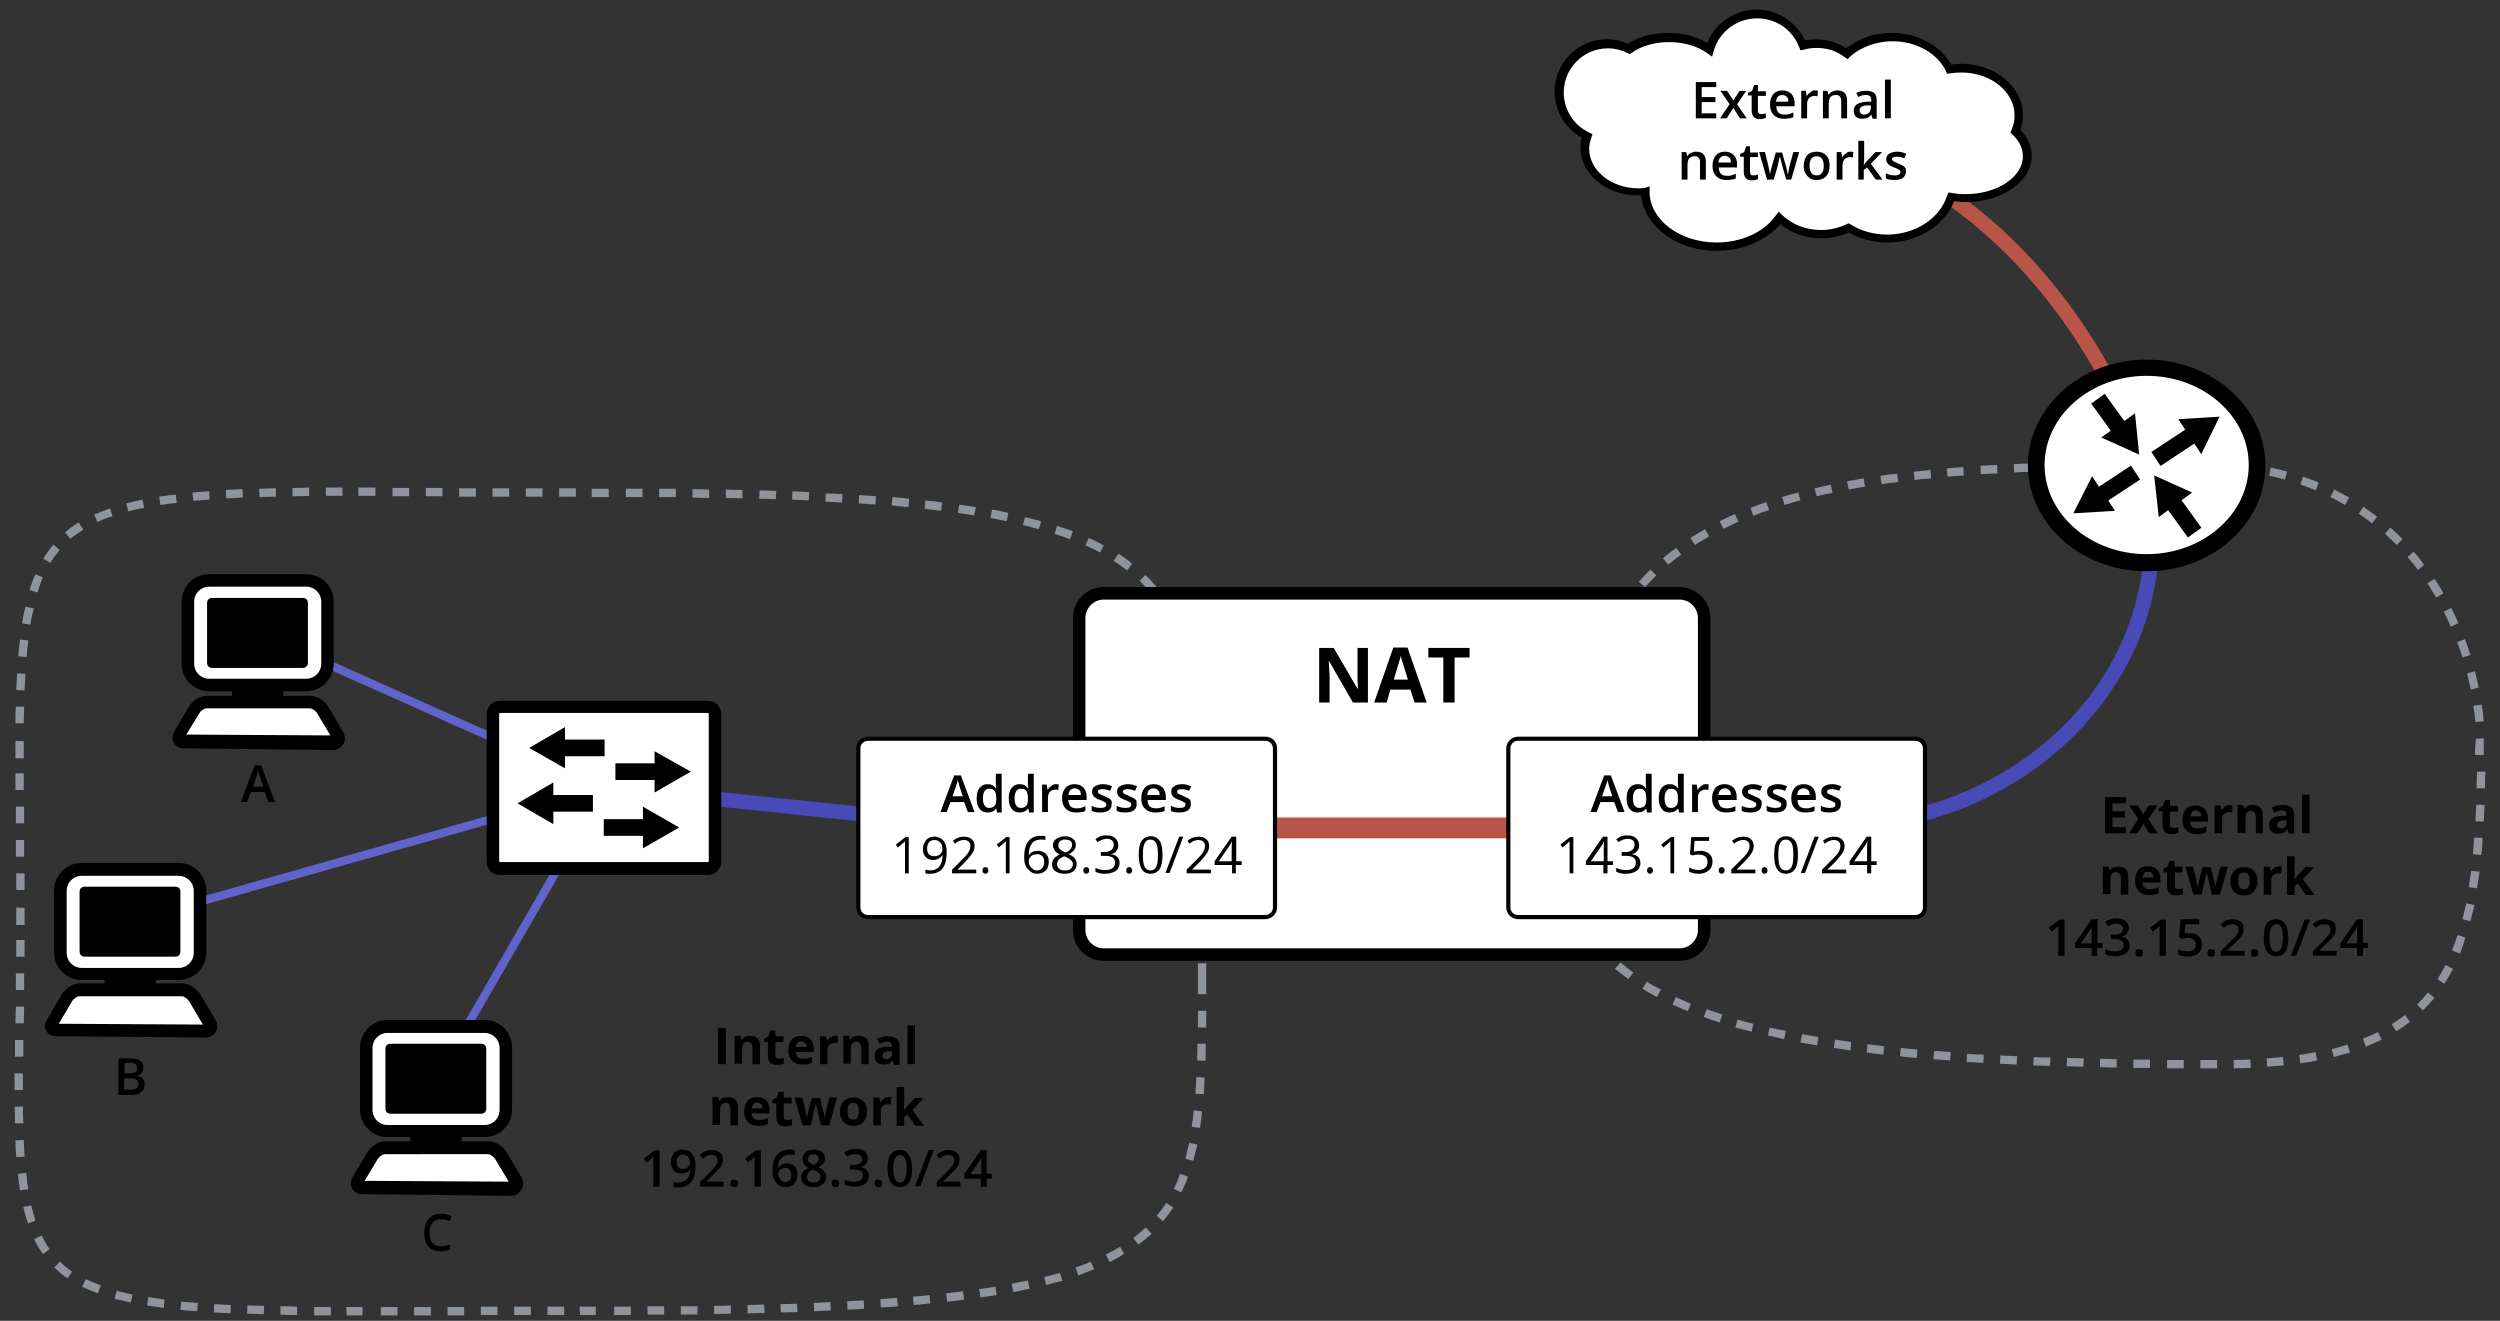 <?xml version="1.0" encoding="utf-8"?>
<!-- Generator: Adobe Illustrator 19.2.0, SVG Export Plug-In . SVG Version: 6.00 Build 0)  -->
<svg version="1.1" id="Layer_1" xmlns="http://www.w3.org/2000/svg" xmlns:xlink="http://www.w3.org/1999/xlink" x="0px" y="0px"
	 viewBox="0 0 600 317" style="enable-background:new 0 0 600 317;" xml:space="preserve">
<rect x="0" y="0" width="600" height="317" fill="#333333" stroke="none"/>
<style type="text/css">
	.st0{fill:#484AB8;}
	.st1{fill:#8E939C;}
	.st2{fill:#B85548;}
	.st3{fill:#FFFFFF;}
	.st4{fill:#6063C9;}
</style>
<g>
	<g>
		<path class="st0" d="M441,199.8v-3.5c23,0,44.9-10.4,58.8-27.1c9-10.9,18.7-29.5,13.6-56.5l3.5-0.7c5.4,28.4-4.9,48-14.4,59.4
			C488,188.9,465,199.8,441,199.8z"/>
	</g>
	<g>
		<path class="st1" d="M91.4,315.7l0-2l4,0l0,2L91.4,315.7z M87,315.7c-1,0-2.5,0-3.8,0l-0.1-2c1.3,0,2.9,0,3.9,0V315.7z
			 M99.4,315.7l0-2l4,0l0,2L99.4,315.7z M79.4,315.7c-1.4,0-2.7,0-4,0l0-2c1.3,0,2.6,0,4,0L79.4,315.7z M107.4,315.7l0-2l4,0l0,2
			L107.4,315.7z M115.4,315.6l0-2l4,0l0,2L115.4,315.6z M123.4,315.6l0-2l4,0l0,2L123.4,315.6z M71.3,315.6c-1.4,0-2.7,0-4-0.1l0-2
			c1.3,0,2.6,0,4,0.1L71.3,315.6z M131.4,315.6l0-2l4,0l0,2L131.4,315.6z M139.2,315.6l-0.1-2l3.9,0v2L139.2,315.6z M147.4,315.6
			l0-2l4,0l0,2L147.4,315.6z M155.4,315.5l0-2l4,0l0,2L155.4,315.5z M163.4,315.5l0-2c1.3,0,2.7,0,4,0l0,2
			C166,315.4,164.7,315.5,163.4,315.5z M63.3,315.4c-1.4,0-2.7-0.1-4-0.1l0.1-2c1.3,0,2.6,0.1,4,0.1L63.3,315.4z M171.4,315.4l0-2
			c1.3,0,2.7,0,4-0.1l0,2C174,315.3,172.7,315.3,171.4,315.4z M179.4,315.2l0-2c1.3,0,2.7-0.1,4-0.1l0.1,2
			C182,315.1,180.7,315.2,179.4,315.2z M55.3,315.2c-1.4-0.1-2.7-0.1-4-0.2l0.1-2c1.3,0.1,2.6,0.1,4,0.2L55.3,315.2z M187.4,315
			l-0.1-2c1.3,0,2.7-0.1,4-0.1l0.1,2C190,314.9,188.7,315,187.4,315z M195.4,314.7l-0.1-2c1.3-0.1,2.7-0.1,4-0.2l0.1,2
			C198.1,314.6,196.7,314.6,195.4,314.7z M47.3,314.7c-1.4-0.1-2.7-0.2-4-0.3l0.2-2c1.3,0.1,2.6,0.2,4,0.3L47.3,314.7z M203.4,314.3
			l-0.1-2c1.3-0.1,2.7-0.1,4-0.2l0.1,2C206.1,314.2,204.7,314.3,203.4,314.3z M39.3,313.9c-1.4-0.2-2.7-0.4-4-0.6l0.3-2
			c1.2,0.2,2.6,0.4,3.9,0.6L39.3,313.9z M211.4,313.8l-0.1-2c1.3-0.1,2.7-0.2,4-0.3l0.2,2C214,313.7,212.7,313.7,211.4,313.8z
			 M219.3,313.2l-0.2-2c1.3-0.1,2.7-0.2,4-0.4l0.2,2C222,313,220.7,313.1,219.3,313.2z M31.4,312.6c-1.4-0.3-2.7-0.6-3.9-0.9
			l0.5-1.9c1.2,0.3,2.5,0.6,3.8,0.9L31.4,312.6z M227.3,312.4l-0.2-2c1.3-0.2,2.7-0.3,4-0.5l0.3,2
			C230,312.1,228.7,312.3,227.3,312.4z M235.3,311.4l-0.3-2c1.3-0.2,2.7-0.4,3.9-0.6l0.3,2C238,311,236.6,311.2,235.3,311.4z
			 M23.5,310.4c-1.3-0.5-2.6-1-3.8-1.6l0.9-1.8c1.1,0.5,2.3,1,3.6,1.5L23.5,310.4z M243.2,310.1l-0.4-2c1.3-0.3,2.6-0.5,3.9-0.8
			l0.4,2C245.9,309.6,244.6,309.8,243.2,310.1z M251.1,308.4l-0.5-1.9c1.3-0.3,2.6-0.7,3.8-1l0.6,1.9
			C253.7,307.7,252.4,308,251.1,308.4z M16.2,306.8c-1.2-0.8-2.2-1.7-3.2-2.6l1.4-1.4c0.9,0.9,1.9,1.7,2.9,2.4L16.2,306.8z
			 M258.8,306.1l-0.7-1.9c1.3-0.4,2.5-0.9,3.7-1.4l0.8,1.8C261.4,305.1,260.1,305.6,258.8,306.1z M266.3,302.9l-0.9-1.8
			c1.2-0.6,2.3-1.2,3.4-1.9l1,1.7C268.7,301.7,267.5,302.3,266.3,302.9z M10.3,301c-0.8-1.1-1.5-2.3-2.1-3.6l1.8-0.9
			c0.6,1.2,1.2,2.3,1.9,3.3L10.3,301z M273.2,298.7l-1.2-1.6c1-0.8,2-1.6,3-2.5l1.4,1.5C275.4,297,274.3,297.9,273.2,298.7z
			 M6.7,293.6c-0.4-1.2-0.8-2.5-1.1-3.9l1.9-0.4c0.3,1.3,0.7,2.6,1,3.7L6.7,293.6z M279.1,293.1l-1.5-1.3c0.8-1,1.6-2,2.3-3.1
			l1.7,1.1C280.8,290.9,280,292.1,279.1,293.1z M283.5,286.2l-1.8-0.9c0.6-1.1,1.1-2.3,1.5-3.6l1.9,0.7
			C284.7,283.8,284.1,285,283.5,286.2z M4.8,285.7c-0.2-1.3-0.4-2.6-0.5-4l2-0.2c0.1,1.4,0.3,2.7,0.5,3.9L4.8,285.7z M286.4,278.6
			l-1.9-0.5c0.3-1.2,0.6-2.5,0.9-3.8l2,0.4C287,276,286.7,277.3,286.4,278.6z M3.9,277.7c-0.1-1.3-0.2-2.6-0.2-4l2-0.1
			c0.1,1.4,0.1,2.7,0.2,4L3.9,277.7z M288,270.7l-2-0.3c0.2-1.2,0.4-2.6,0.5-3.9l2,0.2C288.4,268,288.2,269.4,288,270.7z M3.6,269.6
			c0-1.3,0-2.6-0.1-4l2,0c0,1.4,0,2.7,0.1,4L3.6,269.6z M288.9,262.6l-2-0.1c0.1-1.3,0.2-2.6,0.2-4l2,0.1
			C289.1,260,289,261.3,288.9,262.6z M5.5,261.6l-2,0c0-1.3,0-2.6,0-4l2,0C5.5,259,5.5,260.3,5.5,261.6z M289.3,254.6l-2-0.1
			c0-1.3,0.1-2.6,0.1-4l2,0C289.4,252,289.3,253.3,289.3,254.6z M5.6,253.6l-2,0l0-4l2,0L5.6,253.6z M289.5,246.6l-2,0
			c0-1.3,0-2.6,0-4l2,0C289.5,244,289.5,245.3,289.5,246.6z M5.7,245.6l-2,0l0.1-4l2,0L5.7,245.6z M289.5,238.6l-2,0l0-3.4
			c0-1.3,0-2.7,0-4l2,0c0,1.3,0,2.6,0,4L289.5,238.6z M5.8,237.6l-2,0l0-4l2,0L5.8,237.6z M5.9,229.6l-2,0c0-1.3,0-2.6,0-4l2,0
			C5.9,227,5.9,228.3,5.9,229.6z M289.5,227.1l-2,0l0-4l2,0L289.5,227.1z M5.9,222h-2l0-4.2l2,0.1L5.9,222z M289.6,219.1l-2,0l0-4
			l2,0L289.6,219.1z M3.9,213.6l0-4l2,0l0,4L3.9,213.6z M289.6,211.1l-2,0l0-4l2,0L289.6,211.1z M3.8,205.6l0-4l2,0l0,4L3.8,205.6z
			 M289.7,203.1l-2,0l0-1.9l0-2.1l2,0l0,2.1L289.7,203.1z M3.8,197.6l0-4l2,0l0,4L3.8,197.6z M287.6,195.2c0-1.4,0-2.7-0.1-4l2,0
			c0,1.3,0,2.6,0.1,4L287.6,195.2z M3.7,189.6c0-1.4,0-2.7,0-4l2,0c0,1.3,0,2.6,0,4L3.7,189.6z M287.5,187.2c0-1.4-0.1-2.7-0.1-4
			l2-0.1c0.1,1.3,0.1,2.6,0.1,4L287.5,187.2z M5.7,182h-2c0-2,0-2.9,0-4.2l2,0.1C5.7,179.2,5.7,180,5.7,182z M287.2,179.2
			c-0.1-1.3-0.2-2.7-0.3-4l2-0.2c0.1,1.3,0.2,2.6,0.3,4L287.2,179.2z M5.7,173.6l-2,0c0-1.4,0-2.7,0.1-4l2,0
			C5.8,170.9,5.7,172.3,5.7,173.6z M286.5,171.3c-0.2-1.3-0.3-2.7-0.5-3.9l2-0.3c0.2,1.3,0.4,2.6,0.5,4L286.5,171.3z M5.9,165.7
			l-2-0.1c0.1-1.4,0.1-2.7,0.2-4l2,0.1C6,163,6,164.3,5.9,165.7z M285.3,163.5c-0.3-1.3-0.5-2.6-0.9-3.8l1.9-0.5
			c0.3,1.3,0.6,2.6,0.9,3.9L285.3,163.5z M6.4,157.7l-2-0.2c0.1-1.4,0.2-2.7,0.4-4l2,0.2C6.6,155,6.5,156.4,6.4,157.7z M283.3,155.9
			c-0.4-1.3-0.9-2.5-1.3-3.7l1.8-0.8c0.5,1.2,1,2.5,1.4,3.8L283.3,155.9z M7.3,149.9l-2-0.3c0.2-1.4,0.5-2.7,0.8-4l2,0.4
			C7.8,147.2,7.5,148.5,7.3,149.9z M280.4,148.7c-0.6-1.2-1.3-2.3-2-3.3l1.7-1.1c0.7,1.1,1.4,2.3,2.1,3.5L280.4,148.7z M276.1,142.2
			c-0.8-1-1.7-1.9-2.6-2.8l1.4-1.4c1,0.9,1.9,2,2.8,3L276.1,142.2z M9,142.2l-1.9-0.6c0.4-1.4,0.9-2.7,1.4-3.8l1.8,0.8
			C9.8,139.7,9.4,140.9,9,142.2z M270.5,136.9c-1-0.8-2.1-1.5-3.2-2.3l1.1-1.7c1.2,0.7,2.3,1.5,3.3,2.4L270.5,136.9z M12.1,135.1
			l-1.7-1c0.7-1.2,1.5-2.3,2.4-3.4l1.5,1.3C13.5,133,12.7,134,12.1,135.1z M264,132.6c-1.1-0.6-2.3-1.2-3.5-1.7l0.8-1.8
			c1.3,0.6,2.5,1.2,3.6,1.8L264,132.6z M256.8,129.4c-1.2-0.4-2.4-0.9-3.7-1.3l0.6-1.9c1.3,0.4,2.6,0.9,3.8,1.3L256.8,129.4z
			 M16.9,129.3l-1.3-1.5c1-0.9,2.1-1.7,3.3-2.4l1.1,1.7C18.9,127.8,17.9,128.5,16.9,129.3z M249.3,127c-1.2-0.3-2.5-0.7-3.8-1
			l0.5-1.9c1.3,0.3,2.6,0.7,3.9,1L249.3,127z M23.4,125.3l-0.8-1.8c1.2-0.5,2.5-1,3.8-1.5l0.6,1.9C25.7,124.3,24.5,124.7,23.4,125.3
			z M241.6,125.1c-1.3-0.3-2.6-0.5-3.9-0.8l0.4-2c1.4,0.2,2.7,0.5,3.9,0.8L241.6,125.1z M233.8,123.7c-1.3-0.2-2.6-0.4-3.9-0.6
			l0.3-2c1.4,0.2,2.7,0.4,4,0.6L233.8,123.7z M30.8,122.7l-0.5-1.9c1.2-0.3,2.6-0.6,3.9-0.9l0.4,2C33.3,122.1,32,122.4,30.8,122.7z
			 M225.9,122.6c-1.3-0.2-2.6-0.3-4-0.5l0.2-2c1.4,0.1,2.7,0.3,4,0.5L225.9,122.6z M218,121.7c-1.3-0.1-2.6-0.2-4-0.4l0.2-2
			c1.4,0.1,2.7,0.2,4,0.4L218,121.7z M38.5,121.2l-0.3-2c1.3-0.2,2.6-0.4,4-0.5l0.2,2C41.1,120.8,39.7,121,38.5,121.2z M210.1,121.1
			c-1.3-0.1-2.6-0.2-4-0.3l0.1-2c1.4,0.1,2.7,0.2,4,0.3L210.1,121.1z M202.1,120.6c-1.3-0.1-2.6-0.1-4-0.2l0.1-2
			c1.4,0.1,2.7,0.1,4,0.2L202.1,120.6z M46.4,120.2l-0.2-2c1.3-0.1,2.6-0.2,4-0.3l0.1,2C49,120,47.6,120.1,46.4,120.2z M194.1,120.1
			c-1.3-0.1-2.6-0.1-4-0.2l0.1-2c1.4,0.1,2.7,0.1,4,0.2L194.1,120.1z M186.2,119.8c-1.3,0-2.6-0.1-4-0.1l0.1-2c1.4,0,2.7,0.1,4,0.1
			L186.2,119.8z M54.3,119.6l-0.1-2c1.3-0.1,2.6-0.1,4-0.2l0.1,2C56.9,119.5,55.6,119.6,54.3,119.6z M178.2,119.6
			c-1.3,0-2.6-0.1-4-0.1l0-2c1.3,0,2.7,0.1,4,0.1L178.2,119.6z M170.2,119.5c-1.3,0-2.6,0-4-0.1l0-2c1.3,0,2.7,0,4,0.1L170.2,119.5z
			 M162.2,119.3c-1.3,0-2.7,0-4,0l0-2c1.3,0,2.7,0,4,0L162.2,119.3z M62.3,119.3l-0.1-2c1.3,0,2.6-0.1,4-0.1l0,2
			C64.9,119.2,63.6,119.3,62.3,119.3z M154.2,119.3l-4,0l0-2l4,0L154.2,119.3z M146.1,119.3l-4.1,0v-2l4.1,0L146.1,119.3z
			 M138.2,119.2l-4,0l0-2l4,0L138.2,119.2z M130.2,119.2l-4,0l0-2l4,0L130.2,119.2z M122.2,119.2l-4,0l0-2l4,0L122.2,119.2z
			 M114.2,119.2l-4,0l0-2l4,0L114.2,119.2z M70.2,119.1l0-2c1.3,0,2.6,0,4-0.1l0,2C72.9,119.1,71.5,119.1,70.2,119.1z M106.2,119.1
			l-4,0l0-2l4,0L106.2,119.1z M98.2,119.1l-4,0l0-2l4,0L98.2,119.1z M78.2,119l0-2c1.3,0,2.6,0,4,0l0,2C80.9,119,79.5,119,78.2,119z
			 M90.1,119l-4.1,0v-2l4.1,0L90.1,119z"/>
	</g>
	<g>
		<path class="st1" d="M532.1,256.4l-4,0l0-2l4,0L532.1,256.4z M536.1,256.4l0-2c1.4,0,2.7-0.1,4-0.1l0.1,2
			C538.8,256.3,537.4,256.4,536.1,256.4z M524.1,256.4l-4,0l0-2l4,0L524.1,256.4z M516,256.3c-1.3,0-2.7,0-4,0l0-2c1.3,0,2.7,0,4,0
			L516,256.3z M508,256.2c-1.3,0-2.7,0-4-0.1l0-2c1.3,0,2.7,0.1,4,0.1L508,256.2z M544.1,256l-0.1-2c1.3-0.1,2.7-0.2,3.9-0.3l0.2,2
			C546.8,255.8,545.5,255.9,544.1,256z M500,256c-1.3,0-2.7-0.1-4-0.1l0.1-2c1.3,0,2.7,0.1,4,0.1L500,256z M492,255.8
			c-1.3,0-2.7-0.1-4-0.1l0.1-2c1.3,0.1,2.7,0.1,4,0.1L492,255.8z M484,255.5c-1.3-0.1-2.7-0.1-4-0.2l0.1-2c1.3,0.1,2.7,0.1,4,0.2
			L484,255.5z M552.1,255.2l-0.3-2c1.3-0.2,2.6-0.4,3.9-0.7l0.4,2C554.8,254.8,553.5,255,552.1,255.2z M476,255.1
			c-1.3-0.1-2.7-0.2-4-0.2l0.1-2c1.3,0.1,2.6,0.2,4,0.2L476,255.1z M468,254.5c-1.3-0.1-2.7-0.2-4-0.3l0.2-2c1.3,0.1,2.6,0.2,4,0.3
			L468,254.5z M460,253.9c-1.3-0.1-2.7-0.2-4-0.4l0.2-2c1.3,0.1,2.6,0.3,4,0.4L460,253.9z M560.1,253.7l-0.5-1.9
			c1.3-0.3,2.6-0.7,3.8-1.1l0.6,1.9C562.7,253,561.4,253.3,560.1,253.7z M452,253.1c-1.3-0.1-2.7-0.3-4-0.5l0.2-2
			c1.3,0.2,2.6,0.3,4,0.5L452,253.1z M444.1,252.1c-1.3-0.2-2.7-0.4-4-0.6l0.3-2c1.3,0.2,2.6,0.4,3.9,0.6L444.1,252.1z M567.8,251.2
			l-0.7-1.9c1.2-0.5,2.4-1,3.6-1.6l0.9,1.8C570.3,250.1,569.1,250.7,567.8,251.2z M436.1,250.9c-1.3-0.2-2.7-0.5-4-0.7l0.4-2
			c1.3,0.2,2.6,0.5,3.9,0.7L436.1,250.9z M428.2,249.4c-1.3-0.3-2.6-0.6-3.9-0.9l0.4-1.9c1.3,0.3,2.6,0.6,3.9,0.8L428.2,249.4z
			 M420.4,247.6c-1.3-0.3-2.6-0.7-3.9-1l0.5-1.9c1.3,0.4,2.5,0.7,3.8,1L420.4,247.6z M575.1,247.5l-1.1-1.7c1.1-0.7,2.2-1.4,3.2-2.2
			l1.2,1.6C577.4,246,576.3,246.8,575.1,247.5z M412.7,245.4c-1.3-0.4-2.6-0.9-3.8-1.3l0.7-1.9c1.2,0.4,2.5,0.9,3.8,1.3L412.7,245.4
			z M405.1,242.7c-1.3-0.5-2.5-1.1-3.7-1.6l0.8-1.8c1.2,0.5,2.4,1.1,3.6,1.6L405.1,242.7z M581.5,242.5l-1.4-1.4
			c0.9-0.9,1.8-1.9,2.6-2.9l1.6,1.3C583.4,240.5,582.5,241.5,581.5,242.5z M397.7,239.3c-1.2-0.6-2.4-1.3-3.5-2l1-1.7
			c1.1,0.7,2.2,1.3,3.4,1.9L397.7,239.3z M586.6,236.1L585,235c0.7-1.1,1.3-2.2,1.9-3.4l1.8,0.9C588.1,233.8,587.4,235,586.6,236.1z
			 M390.8,235c-1.1-0.8-2.2-1.7-3.2-2.5l1.3-1.5c1,0.8,2,1.6,3.1,2.4L390.8,235z M384.6,229.7c-1-1-1.9-2-2.7-3.1l1.6-1.2
			c0.8,1,1.6,2,2.6,2.9L384.6,229.7z M590.4,228.9l-1.9-0.8c0.5-1.2,0.9-2.4,1.3-3.7l1.9,0.6C591.3,226.3,590.9,227.6,590.4,228.9z
			 M379.6,223.3c-0.7-1.2-1.4-2.4-1.9-3.6l1.8-0.8c0.5,1.2,1.2,2.3,1.8,3.4L379.6,223.3z M592.9,221.1l-1.9-0.5
			c0.3-1.2,0.6-2.5,0.9-3.8l2,0.4C593.5,218.5,593.2,219.9,592.9,221.1z M376.1,215.9c-0.4-1.3-0.8-2.6-1.1-3.9l2-0.4
			c0.3,1.3,0.6,2.5,1,3.7L376.1,215.9z M594.5,213.2l-2-0.3c0.2-1.3,0.4-2.6,0.6-3.9l2,0.2C594.9,210.6,594.7,211.9,594.5,213.2z
			 M374.4,207.9c-0.1-1.3-0.2-2.7-0.3-4.1l2,0c0,1.3,0.1,2.6,0.3,3.9L374.4,207.9z M595.5,205.2l-2-0.2c0.1-1.3,0.2-2.6,0.3-4l2,0.1
			C595.8,202.6,595.7,203.9,595.5,205.2z M376.2,199.8l-2,0c0-1.4,0.1-2.7,0.1-4l2,0.1C376.2,197.2,376.2,198.5,376.2,199.8z
			 M596.1,197.2l-2-0.1c0.1-1.3,0.1-2.6,0.2-4l2,0.1C596.2,194.6,596.2,195.9,596.1,197.2z M376.5,191.9l-2-0.1
			c0.1-1.4,0.2-2.7,0.3-4l2,0.2C376.7,189.2,376.6,190.5,376.5,191.9z M596.4,189.2l-2,0c0-1.3,0-2.6,0.1-4l2,0
			C596.4,186.5,596.4,187.9,596.4,189.2z M377.2,184l-2-0.2c0.2-1.4,0.3-2.7,0.5-4l2,0.3C377.5,181.3,377.3,182.6,377.2,184z
			 M596,181.2l-2,0v-0.7c0-1.1,0.2-2.1,0.2-3.2l1.9-0.1c0,1.1,0,2.2,0,3.3V181.2z M378.4,176.2l-2-0.4c0.3-1.3,0.5-2.7,0.8-3.9
			l1.9,0.5C378.9,173.5,378.6,174.8,378.4,176.2z M594.1,173.3c-0.1-1.3-0.3-2.6-0.5-3.9l2-0.3c0.2,1.3,0.4,2.7,0.5,4L594.1,173.3z
			 M380.2,168.5l-1.9-0.5c0.4-1.3,0.8-2.6,1.2-3.9l1.9,0.6C380.9,165.9,380.5,167.2,380.2,168.5z M593,165.5
			c-0.3-1.3-0.6-2.6-0.9-3.9l1.9-0.5c0.3,1.3,0.6,2.6,0.9,3.9L593,165.5z M382.6,161l-1.9-0.7c0.5-1.3,1-2.5,1.5-3.7l1.8,0.8
			C383.6,158.5,383.1,159.7,382.6,161z M591,157.8c-0.4-1.3-0.8-2.5-1.3-3.7l1.9-0.7c0.5,1.3,0.9,2.6,1.3,3.8L591,157.8z
			 M385.8,153.8l-1.8-0.9c0.6-1.2,1.3-2.4,2-3.5l1.7,1C387.1,151.5,386.4,152.6,385.8,153.8z M588.2,150.4c-0.5-1.2-1.1-2.4-1.7-3.6
			l1.8-0.9c0.6,1.2,1.2,2.4,1.7,3.7L588.2,150.4z M389.9,147.1l-1.6-1.1c0.8-1.1,1.6-2.2,2.4-3.3l1.6,1.2
			C391.4,144.9,390.6,146,389.9,147.1z M584.7,143.4c-0.7-1.1-1.4-2.3-2.1-3.4l1.7-1.1c0.7,1.1,1.5,2.3,2.1,3.5L584.7,143.4z
			 M394.8,140.9l-1.5-1.3c0.9-1,1.9-2,2.8-2.9l1.4,1.4C396.6,139,395.6,140,394.8,140.9z M580.3,136.8c-0.8-1.1-1.6-2.1-2.5-3.1
			l1.5-1.3c0.9,1,1.7,2.1,2.5,3.2L580.3,136.8z M400.4,135.5l-1.3-1.5c1-0.9,2.1-1.7,3.2-2.5l1.2,1.6
			C402.5,133.8,401.4,134.7,400.4,135.5z M406.8,130.8l-1.1-1.7c1.1-0.7,2.3-1.4,3.5-2.1l1,1.7C409,129.5,407.8,130.1,406.8,130.8z
			 M575.2,130.8c-0.9-0.9-1.9-1.8-2.8-2.7l1.3-1.5c1,0.9,2,1.8,2.9,2.8L575.2,130.8z M413.6,126.9l-0.9-1.8c1.2-0.6,2.4-1.2,3.7-1.7
			l0.8,1.8C416,125.8,414.8,126.4,413.6,126.9z M569.3,125.6c-1-0.8-2.1-1.6-3.2-2.3l1.1-1.7c1.1,0.8,2.2,1.6,3.3,2.4L569.3,125.6z
			 M420.8,123.8l-0.7-1.9c1.2-0.5,2.5-0.9,3.8-1.4l0.7,1.9C423.3,122.8,422,123.3,420.8,123.8z M428.3,121.2l-0.6-1.9
			c1.3-0.4,2.6-0.8,3.9-1.1l0.5,1.9C430.8,120.4,429.6,120.8,428.3,121.2z M562.8,121.2c-1.1-0.7-2.3-1.3-3.5-1.9l0.9-1.8
			c1.2,0.6,2.4,1.2,3.6,1.9L562.8,121.2z M436,119.1l-0.5-1.9c1.3-0.3,2.6-0.6,3.9-0.9l0.4,2C438.5,118.5,437.2,118.8,436,119.1z
			 M555.8,117.7c-1.2-0.5-2.4-1-3.7-1.4l0.6-1.9c1.3,0.4,2.6,0.9,3.8,1.4L555.8,117.7z M443.7,117.5l-0.4-2c1.3-0.2,2.6-0.5,4-0.7
			l0.3,2C446.3,117,445,117.2,443.7,117.5z M451.6,116.2l-0.3-2c1.3-0.2,2.6-0.4,4-0.5l0.3,2C454.2,115.8,452.9,116,451.6,116.2z
			 M459.5,115.2l-0.2-2c1.3-0.1,2.6-0.3,4-0.4l0.2,2C462.1,114.9,460.8,115,459.5,115.2z M548.4,115.1c-1.3-0.3-2.5-0.7-3.8-0.9
			l0.4-2c1.3,0.3,2.6,0.6,3.9,1L548.4,115.1z M467.4,114.4l-0.2-2c1.3-0.1,2.7-0.2,4-0.3l0.1,2C470.1,114.2,468.7,114.3,467.4,114.4
			z M475.4,113.8l-0.1-2c1.3-0.1,2.7-0.2,4-0.2l0.1,2C478,113.7,476.7,113.7,475.4,113.8z M540.7,113.5c-1.3-0.2-2.6-0.4-3.9-0.5
			l0.2-2c1.3,0.1,2.7,0.3,4,0.5L540.7,113.5z M483.4,113.4l-0.1-2c1.3-0.1,2.7-0.1,4-0.2l0.1,2C486,113.3,484.7,113.3,483.4,113.4z
			 M491.3,113.1l-0.1-2c1.3,0,2.7-0.1,4-0.1l0.1,2C494,113,492.7,113,491.3,113.1z M499.3,112.9l0-2c1.3,0,2.7-0.1,4-0.1l0,2
			C502,112.8,500.6,112.9,499.3,112.9z M507.3,112.7l0-2c1.3,0,2.7,0,4,0l0,2C510,112.7,508.6,112.7,507.3,112.7z M532.9,112.7
			c-1.3-0.1-2.9-0.1-3.9-0.1v-2c1,0,2.7,0,4,0.1L532.9,112.7z M515.3,112.7l0-2l4,0l0,2L515.3,112.7z M523.2,112.6l-0.1-2l3.9,0v2
			L523.2,112.6z"/>
	</g>
	<g>
		<path class="st2" d="M513.5,112.8c-11.3-33-39.1-71.4-83.6-79.8l0.7-3.4c20.9,4,39.6,14.4,55.4,30.9c17,17.7,26.2,37.7,30.8,51.3
			L513.5,112.8z"/>
	</g>
	<g>
		<path d="M510.2,200h-5v-8.7h5v1.5H507v1.9h3v1.5h-3v2.3h3.2V200z"/>
		<path d="M513.2,196.6l-2.2-3.3h2.1l1.3,2.1l1.3-2.1h2.1l-2.2,3.3l2.3,3.4h-2.1l-1.4-2.3L513,200h-2.1L513.2,196.6z"/>
		<path d="M521.7,198.7c0.3,0,0.7-0.1,1.1-0.2v1.4c-0.5,0.2-1,0.3-1.7,0.3c-0.7,0-1.3-0.2-1.6-0.6c-0.3-0.4-0.5-0.9-0.5-1.7v-3.2
			h-0.9V194l1-0.6l0.5-1.4h1.2v1.4h1.9v1.4h-1.9v3.2c0,0.3,0.1,0.5,0.2,0.6C521.3,198.6,521.5,198.7,521.7,198.7z"/>
		<path d="M527.2,200.2c-1.1,0-1.9-0.3-2.5-0.9c-0.6-0.6-0.9-1.4-0.9-2.5c0-1.1,0.3-2,0.8-2.6s1.3-0.9,2.3-0.9
			c0.9,0,1.7,0.3,2.2,0.8c0.5,0.5,0.8,1.3,0.8,2.2v0.9h-4.3c0,0.5,0.2,0.9,0.5,1.2c0.3,0.3,0.7,0.4,1.2,0.4c0.4,0,0.8,0,1.1-0.1
			c0.4-0.1,0.7-0.2,1.1-0.4v1.4c-0.3,0.2-0.7,0.3-1,0.4S527.8,200.2,527.2,200.2z M527,194.5c-0.4,0-0.7,0.1-0.9,0.4s-0.3,0.6-0.4,1
			h2.6c0-0.5-0.1-0.8-0.4-1C527.7,194.7,527.4,194.5,527,194.5z"/>
		<path d="M535.2,193.2c0.2,0,0.5,0,0.6,0.1l-0.1,1.7c-0.1,0-0.3-0.1-0.5-0.1c-0.6,0-1,0.1-1.4,0.4s-0.5,0.7-0.5,1.3v3.4h-1.8v-6.7
			h1.4l0.3,1.1h0.1c0.2-0.4,0.5-0.7,0.8-0.9S534.8,193.2,535.2,193.2z"/>
		<path d="M543.2,200h-1.8v-3.9c0-0.5-0.1-0.8-0.3-1.1c-0.2-0.2-0.4-0.4-0.8-0.4c-0.5,0-0.9,0.2-1.1,0.5c-0.2,0.3-0.3,0.9-0.3,1.7
			v3.1H537v-6.7h1.4l0.2,0.9h0.1c0.2-0.3,0.5-0.6,0.8-0.7c0.4-0.2,0.8-0.2,1.2-0.2c0.8,0,1.4,0.2,1.8,0.6c0.4,0.4,0.6,1,0.6,1.8V200
			z"/>
		<path d="M549.3,200l-0.4-0.9h0c-0.3,0.4-0.6,0.7-0.9,0.8c-0.3,0.1-0.7,0.2-1.3,0.2c-0.6,0-1.1-0.2-1.5-0.5
			c-0.4-0.4-0.6-0.9-0.6-1.6c0-0.7,0.2-1.2,0.7-1.6c0.5-0.3,1.2-0.5,2.2-0.6l1.2,0v-0.3c0-0.7-0.3-1-1-1c-0.5,0-1.2,0.2-1.9,0.5
			l-0.6-1.2c0.8-0.4,1.6-0.6,2.6-0.6c0.9,0,1.6,0.2,2.1,0.6c0.5,0.4,0.7,1,0.7,1.8v4.5H549.3z M548.8,196.9l-0.7,0
			c-0.5,0-0.9,0.1-1.2,0.3s-0.4,0.4-0.4,0.8c0,0.5,0.3,0.8,0.9,0.8c0.4,0,0.8-0.1,1-0.4c0.3-0.2,0.4-0.6,0.4-1V196.9z"/>
		<path d="M554.3,200h-1.8v-9.3h1.8V200z"/>
		<path d="M510.9,214.7H509v-3.9c0-0.5-0.1-0.8-0.3-1.1c-0.2-0.2-0.4-0.4-0.8-0.4c-0.5,0-0.9,0.2-1.1,0.5c-0.2,0.3-0.3,0.9-0.3,1.7
			v3.1h-1.8V208h1.4l0.2,0.9h0.1c0.2-0.3,0.5-0.6,0.8-0.7c0.4-0.2,0.8-0.2,1.2-0.2c0.8,0,1.4,0.2,1.8,0.6c0.4,0.4,0.6,1,0.6,1.8
			V214.7z"/>
		<path d="M515.8,214.8c-1.1,0-1.9-0.3-2.5-0.9c-0.6-0.6-0.9-1.4-0.9-2.5c0-1.1,0.3-2,0.8-2.6s1.3-0.9,2.3-0.9
			c0.9,0,1.7,0.3,2.2,0.8c0.5,0.5,0.8,1.3,0.8,2.2v0.9h-4.3c0,0.5,0.2,0.9,0.5,1.2c0.3,0.3,0.7,0.4,1.2,0.4c0.4,0,0.8,0,1.1-0.1
			c0.4-0.1,0.7-0.2,1.1-0.4v1.4c-0.3,0.2-0.7,0.3-1,0.4S516.3,214.8,515.8,214.8z M515.5,209.2c-0.4,0-0.7,0.1-0.9,0.4
			s-0.3,0.6-0.4,1h2.6c0-0.5-0.1-0.8-0.4-1C516.2,209.3,515.9,209.2,515.5,209.2z"/>
		<path d="M522.8,213.4c0.3,0,0.7-0.1,1.1-0.2v1.4c-0.5,0.2-1,0.3-1.7,0.3c-0.7,0-1.3-0.2-1.6-0.6c-0.3-0.4-0.5-0.9-0.5-1.7v-3.2
			h-0.9v-0.8l1-0.6l0.5-1.4h1.2v1.4h1.9v1.4H522v3.2c0,0.3,0.1,0.5,0.2,0.6C522.3,213.3,522.5,213.4,522.8,213.4z"/>
		<path d="M530.8,214.7l-0.5-2.3l-0.7-3h0l-1.2,5.3h-2l-1.9-6.7h1.8l0.8,3c0.1,0.5,0.2,1.3,0.4,2.2h0c0-0.3,0.1-0.8,0.2-1.4l0.1-0.5
			l0.8-3.2h2l0.8,3.2c0,0.1,0,0.2,0.1,0.4c0,0.2,0.1,0.4,0.1,0.5c0,0.2,0.1,0.4,0.1,0.6c0,0.2,0,0.3,0,0.4h0c0-0.3,0.1-0.7,0.2-1.2
			c0.1-0.5,0.2-0.8,0.2-1l0.8-3h1.8l-1.9,6.7H530.8z"/>
		<path d="M541.8,211.4c0,1.1-0.3,1.9-0.9,2.6s-1.4,0.9-2.4,0.9c-0.6,0-1.2-0.1-1.7-0.4c-0.5-0.3-0.9-0.7-1.1-1.2
			c-0.3-0.5-0.4-1.1-0.4-1.8c0-1.1,0.3-1.9,0.9-2.5c0.6-0.6,1.4-0.9,2.4-0.9c0.6,0,1.2,0.1,1.7,0.4s0.9,0.7,1.1,1.2
			C541.7,210.1,541.8,210.7,541.8,211.4z M537.2,211.4c0,0.7,0.1,1.2,0.3,1.5c0.2,0.3,0.6,0.5,1.1,0.5c0.5,0,0.8-0.2,1-0.5
			c0.2-0.3,0.3-0.8,0.3-1.5c0-0.7-0.1-1.2-0.3-1.5s-0.6-0.5-1.1-0.5c-0.5,0-0.8,0.2-1.1,0.5C537.3,210.2,537.2,210.7,537.2,211.4z"
			/>
		<path d="M547,207.9c0.2,0,0.5,0,0.6,0.1l-0.1,1.7c-0.1,0-0.3-0.1-0.5-0.1c-0.6,0-1,0.1-1.4,0.4s-0.5,0.7-0.5,1.3v3.4h-1.8V208h1.4
			l0.3,1.1h0.1c0.2-0.4,0.5-0.7,0.8-0.9S546.6,207.9,547,207.9z"/>
		<path d="M550.6,211.1l0.8-1l1.9-2h2.1l-2.7,2.9l2.8,3.8h-2.1l-1.9-2.7l-0.8,0.6v2.1h-1.8v-9.3h1.8v4.1L550.6,211.1L550.6,211.1z"
			/>
		<path d="M495.4,229.4H494v-5.6c0-0.7,0-1.2,0-1.6c-0.1,0.1-0.2,0.2-0.3,0.3c-0.1,0.1-0.6,0.5-1.3,1.1l-0.7-0.9l2.6-2h1.2V229.4z"
			/>
		<path d="M504.5,227.5h-1.2v1.9H502v-1.9h-4v-1.1l4-5.8h1.4v5.7h1.2V227.5z M502,226.3v-2.2c0-0.8,0-1.4,0.1-1.9h0
			c-0.1,0.3-0.3,0.6-0.5,1l-2.2,3.2H502z"/>
		<path d="M510.9,222.7c0,0.6-0.2,1-0.5,1.4c-0.3,0.4-0.8,0.6-1.4,0.7v0c0.7,0.1,1.2,0.3,1.6,0.7s0.5,0.8,0.5,1.4
			c0,0.8-0.3,1.5-0.9,1.9s-1.4,0.7-2.5,0.7c-1,0-1.8-0.2-2.4-0.5v-1.2c0.4,0.2,0.8,0.3,1.2,0.4s0.8,0.1,1.2,0.1
			c0.7,0,1.2-0.1,1.5-0.4c0.3-0.3,0.5-0.6,0.5-1.2c0-0.5-0.2-0.8-0.6-1c-0.4-0.2-1-0.3-1.7-0.3h-0.8v-1.1h0.8c1.4,0,2.1-0.5,2.1-1.4
			c0-0.4-0.1-0.7-0.4-0.9s-0.6-0.3-1.1-0.3c-0.3,0-0.6,0-1,0.1s-0.7,0.3-1.1,0.5l-0.7-1c0.8-0.6,1.7-0.9,2.8-0.9
			c0.9,0,1.6,0.2,2.1,0.6C510.6,221.5,510.9,222,510.9,222.7z"/>
		<path d="M512.5,228.7c0-0.3,0.1-0.5,0.2-0.7s0.4-0.2,0.7-0.2c0.3,0,0.5,0.1,0.7,0.2c0.2,0.2,0.2,0.4,0.2,0.7
			c0,0.3-0.1,0.5-0.2,0.7s-0.4,0.2-0.7,0.2s-0.5-0.1-0.7-0.2C512.6,229.2,512.5,228.9,512.5,228.7z"/>
		<path d="M519.7,229.4h-1.4v-5.6c0-0.7,0-1.2,0-1.6c-0.1,0.1-0.2,0.2-0.3,0.3c-0.1,0.1-0.6,0.5-1.3,1.1l-0.7-0.9l2.6-2h1.2V229.4z"
			/>
		<path d="M525.6,224c0.9,0,1.6,0.2,2.1,0.7c0.5,0.5,0.8,1.1,0.8,1.9c0,0.9-0.3,1.7-0.9,2.2c-0.6,0.5-1.4,0.8-2.5,0.8
			c-1,0-1.7-0.2-2.3-0.5v-1.3c0.3,0.2,0.7,0.3,1.1,0.4c0.4,0.1,0.8,0.1,1.2,0.1c0.6,0,1.1-0.1,1.4-0.4c0.3-0.3,0.5-0.7,0.5-1.2
			c0-1-0.7-1.6-2-1.6c-0.2,0-0.4,0-0.7,0.1c-0.3,0-0.5,0.1-0.7,0.1l-0.6-0.4l0.3-4.3h4.5v1.2h-3.3l-0.2,2.2c0.1,0,0.3-0.1,0.5-0.1
			C525,224,525.3,224,525.6,224z"/>
		<path d="M529.8,228.7c0-0.3,0.1-0.5,0.2-0.7s0.4-0.2,0.7-0.2c0.3,0,0.5,0.1,0.7,0.2c0.2,0.2,0.2,0.4,0.2,0.7
			c0,0.3-0.1,0.5-0.2,0.7s-0.4,0.2-0.7,0.2s-0.5-0.1-0.7-0.2C529.9,229.2,529.8,228.9,529.8,228.7z"/>
		<path d="M538.9,229.4h-5.9v-1.1l2.3-2.3c0.7-0.7,1.1-1.2,1.3-1.4c0.2-0.3,0.4-0.6,0.5-0.8s0.1-0.5,0.1-0.8c0-0.4-0.1-0.7-0.4-0.9
			c-0.2-0.2-0.6-0.3-1-0.3c-0.3,0-0.7,0.1-1,0.2c-0.3,0.1-0.7,0.3-1.1,0.7l-0.8-0.9c0.5-0.4,1-0.7,1.4-0.9c0.5-0.2,0.9-0.3,1.5-0.3
			c0.8,0,1.5,0.2,2,0.6c0.5,0.4,0.7,1,0.7,1.7c0,0.4-0.1,0.8-0.2,1.1c-0.1,0.4-0.4,0.7-0.7,1.1c-0.3,0.4-0.8,0.9-1.5,1.5l-1.5,1.5
			v0.1h4.1V229.4z"/>
		<path d="M540.2,228.7c0-0.3,0.1-0.5,0.2-0.7s0.4-0.2,0.7-0.2c0.3,0,0.5,0.1,0.7,0.2c0.2,0.2,0.2,0.4,0.2,0.7
			c0,0.3-0.1,0.5-0.2,0.7s-0.4,0.2-0.7,0.2s-0.5-0.1-0.7-0.2C540.3,229.2,540.2,228.9,540.2,228.7z"/>
		<path d="M549.2,225c0,1.5-0.2,2.6-0.7,3.4c-0.5,0.7-1.2,1.1-2.2,1.1c-1,0-1.7-0.4-2.2-1.1s-0.8-1.9-0.8-3.3c0-1.5,0.2-2.7,0.7-3.4
			c0.5-0.7,1.2-1.1,2.2-1.1c1,0,1.7,0.4,2.2,1.1S549.2,223.6,549.2,225z M544.7,225c0,1.2,0.1,2,0.4,2.6c0.2,0.5,0.6,0.8,1.2,0.8
			c0.5,0,0.9-0.3,1.2-0.8c0.2-0.5,0.4-1.4,0.4-2.5c0-1.2-0.1-2-0.4-2.5c-0.2-0.5-0.6-0.8-1.2-0.8c-0.5,0-0.9,0.3-1.2,0.8
			C544.8,223,544.7,223.8,544.7,225z"/>
		<path d="M554.4,220.7l-3.3,8.7h-1.3l3.3-8.7H554.4z"/>
		<path d="M561,229.4h-5.9v-1.1l2.3-2.3c0.7-0.7,1.1-1.2,1.3-1.4c0.2-0.3,0.4-0.6,0.5-0.8s0.1-0.5,0.1-0.8c0-0.4-0.1-0.7-0.4-0.9
			c-0.2-0.2-0.6-0.3-1-0.3c-0.3,0-0.7,0.1-1,0.2c-0.3,0.1-0.7,0.3-1.1,0.7l-0.8-0.9c0.5-0.4,1-0.7,1.4-0.9c0.5-0.2,0.9-0.3,1.5-0.3
			c0.8,0,1.5,0.2,2,0.6c0.5,0.4,0.7,1,0.7,1.7c0,0.4-0.1,0.8-0.2,1.1c-0.1,0.4-0.4,0.7-0.7,1.1c-0.3,0.4-0.8,0.9-1.5,1.5l-1.5,1.5
			v0.1h4.1V229.4z"/>
		<path d="M568.3,227.5h-1.2v1.9h-1.4v-1.9h-4v-1.1l4-5.8h1.4v5.7h1.2V227.5z M565.7,226.3v-2.2c0-0.8,0-1.4,0.1-1.9h0
			c-0.1,0.3-0.3,0.6-0.5,1l-2.2,3.2H565.7z"/>
	</g>
	<g>
		
			<rect x="186.2" y="150.3" transform="matrix(0.104 -0.995 0.995 0.104 -24.082 360.325)" class="st0" width="3.5" height="86.4"/>
	</g>
	<g>
		<g>
			<path class="st3" d="M264.9,229.2c-3.3,0-5.9-2.7-5.9-5.9v-74.9c0-3.3,2.7-5.9,5.9-5.9h138.2c3.3,0,5.9,2.7,5.9,5.9v74.9
				c0,3.3-2.7,5.9-5.9,5.9H264.9z"/>
		</g>
		<g>
			<path d="M403.1,143.9c2.4,0,4.4,2,4.4,4.4v74.9c0,2.4-2,4.4-4.4,4.4H264.9c-2.4,0-4.4-2-4.4-4.4v-74.9c0-2.4,2-4.4,4.4-4.4H403.1
				 M403.1,140.9H264.9c-4.1,0-7.4,3.3-7.4,7.4v74.9c0,4.1,3.3,7.4,7.4,7.4h138.2c4.1,0,7.4-3.3,7.4-7.4v-74.9
				C410.5,144.3,407.2,140.9,403.1,140.9L403.1,140.9z"/>
		</g>
	</g>
	<g>
		<path d="M328.2,168.6h-3.5l-5.7-9.9h-0.1c0.1,1.8,0.2,3,0.2,3.7v6.2h-2.5v-13.1h3.5l5.7,9.8h0.1c-0.1-1.7-0.1-2.9-0.1-3.6v-6.2
			h2.5V168.6z"/>
		<path d="M339.5,168.6l-1-3.1h-4.8l-0.9,3.1h-3l4.6-13.2h3.4l4.6,13.2H339.5z M337.9,163.1c-0.9-2.8-1.4-4.4-1.5-4.8
			c-0.1-0.4-0.2-0.7-0.2-0.9c-0.2,0.8-0.8,2.7-1.7,5.7H337.9z"/>
		<path d="M349.2,168.6h-2.8v-10.8h-3.6v-2.3h9.9v2.3h-3.6V168.6z"/>
	</g>
	<g>
		<rect x="294.3" y="196.2" class="st2" width="79.3" height="5"/>
	</g>
	<g>
		<g>
			<g>
				<path class="st3" d="M208.3,220c-1.3,0-2.3-1-2.3-2.3v-38.2c0-1.3,1-2.3,2.3-2.3h95.4c1.3,0,2.3,1,2.3,2.3v38.2
					c0,1.3-1,2.3-2.3,2.3H208.3z"/>
			</g>
			<g>
				<path d="M303.7,177.8c1,0,1.8,0.8,1.8,1.8v38.2c0,1-0.8,1.8-1.8,1.8h-95.4c-1,0-1.8-0.8-1.8-1.8v-38.2c0-1,0.8-1.8,1.8-1.8
					H303.7 M303.7,176.8h-95.4c-1.5,0-2.8,1.3-2.8,2.8v38.2c0,1.5,1.3,2.8,2.8,2.8h95.4c1.5,0,2.8-1.3,2.8-2.8v-38.2
					C306.5,178,305.3,176.8,303.7,176.8L303.7,176.8z"/>
			</g>
		</g>
		<g>
			<path d="M232.3,194.9l-0.9-2.4h-3.3l-0.9,2.4h-1.5l3.3-8.8h1.6l3.3,8.8H232.3z M231.1,191.2l-0.8-2.4c-0.1-0.2-0.1-0.4-0.2-0.8
				c-0.1-0.3-0.2-0.6-0.2-0.8c-0.1,0.5-0.3,1-0.5,1.6l-0.8,2.3H231.1z"/>
			<path d="M237,195c-0.8,0-1.5-0.3-1.9-0.9c-0.5-0.6-0.7-1.4-0.7-2.5c0-1.1,0.2-1.9,0.7-2.5c0.5-0.6,1.1-0.9,1.9-0.9
				c0.9,0,1.5,0.3,2,1h0.1c-0.1-0.5-0.1-0.8-0.1-1.1v-2.4h1.4v9.3h-1.1l-0.2-0.9H239C238.6,194.7,237.9,195,237,195z M237.4,193.9
				c0.6,0,1-0.2,1.3-0.5c0.3-0.3,0.4-0.9,0.4-1.6v-0.2c0-0.8-0.1-1.4-0.4-1.8c-0.3-0.4-0.7-0.5-1.3-0.5c-0.5,0-0.9,0.2-1.1,0.6
				c-0.3,0.4-0.4,1-0.4,1.7c0,0.7,0.1,1.3,0.4,1.7C236.5,193.7,236.9,193.9,237.4,193.9z"/>
			<path d="M244.7,195c-0.8,0-1.5-0.3-1.9-0.9c-0.5-0.6-0.7-1.4-0.7-2.5c0-1.1,0.2-1.9,0.7-2.5c0.5-0.6,1.1-0.9,1.9-0.9
				c0.9,0,1.5,0.3,2,1h0.1c-0.1-0.5-0.1-0.8-0.1-1.1v-2.4h1.4v9.3H247l-0.2-0.9h-0.1C246.2,194.7,245.5,195,244.7,195z M245,193.9
				c0.6,0,1-0.2,1.3-0.5c0.3-0.3,0.4-0.9,0.4-1.6v-0.2c0-0.8-0.1-1.4-0.4-1.8c-0.3-0.4-0.7-0.5-1.3-0.5c-0.5,0-0.9,0.2-1.1,0.6
				c-0.3,0.4-0.4,1-0.4,1.7c0,0.7,0.1,1.3,0.4,1.7C244.1,193.7,244.5,193.9,245,193.9z"/>
			<path d="M253.4,188.2c0.3,0,0.5,0,0.7,0.1l-0.1,1.3c-0.2,0-0.4-0.1-0.6-0.1c-0.6,0-1,0.2-1.4,0.5c-0.3,0.4-0.5,0.8-0.5,1.4v3.5
				h-1.4v-6.6h1.1l0.2,1.2h0.1c0.2-0.4,0.5-0.7,0.9-0.9C252.6,188.3,253,188.2,253.4,188.2z"/>
			<path d="M258.2,195c-1,0-1.8-0.3-2.4-0.9c-0.6-0.6-0.9-1.4-0.9-2.5c0-1.1,0.3-1.9,0.8-2.5c0.5-0.6,1.3-0.9,2.2-0.9
				c0.9,0,1.6,0.3,2.1,0.8s0.8,1.3,0.8,2.2v0.8h-4.4c0,0.6,0.2,1.1,0.5,1.5c0.3,0.3,0.8,0.5,1.4,0.5c0.4,0,0.8,0,1.1-0.1
				s0.7-0.2,1.1-0.4v1.1c-0.3,0.2-0.7,0.3-1,0.3C259.1,195,258.7,195,258.2,195z M258,189.2c-0.4,0-0.8,0.1-1.1,0.4
				c-0.3,0.3-0.4,0.7-0.5,1.2h3c0-0.5-0.1-1-0.4-1.2S258.4,189.2,258,189.2z"/>
			<path d="M266.8,193c0,0.6-0.2,1.1-0.7,1.5c-0.5,0.3-1.1,0.5-2,0.5c-0.9,0-1.6-0.1-2.1-0.4v-1.2c0.8,0.4,1.5,0.5,2.2,0.5
				c0.9,0,1.3-0.3,1.3-0.8c0-0.2,0-0.3-0.1-0.4c-0.1-0.1-0.3-0.2-0.5-0.3c-0.2-0.1-0.5-0.3-0.9-0.4c-0.8-0.3-1.3-0.6-1.5-0.9
				c-0.3-0.3-0.4-0.7-0.4-1.1c0-0.6,0.2-1,0.7-1.3c0.5-0.3,1.1-0.5,1.9-0.5c0.8,0,1.5,0.2,2.2,0.5l-0.5,1.1
				c-0.7-0.3-1.3-0.4-1.8-0.4c-0.7,0-1.1,0.2-1.1,0.6c0,0.2,0.1,0.4,0.3,0.5c0.2,0.1,0.6,0.3,1.3,0.6c0.5,0.2,0.9,0.4,1.2,0.6
				s0.4,0.4,0.5,0.6C266.8,192.4,266.8,192.7,266.8,193z"/>
			<path d="M272.8,193c0,0.6-0.2,1.1-0.7,1.5c-0.5,0.3-1.1,0.5-2,0.5c-0.9,0-1.6-0.1-2.1-0.4v-1.2c0.8,0.4,1.5,0.5,2.2,0.5
				c0.9,0,1.3-0.3,1.3-0.8c0-0.2,0-0.3-0.1-0.4c-0.1-0.1-0.3-0.2-0.5-0.3c-0.2-0.1-0.5-0.3-0.9-0.4c-0.8-0.3-1.3-0.6-1.5-0.9
				c-0.3-0.3-0.4-0.7-0.4-1.1c0-0.6,0.2-1,0.7-1.3c0.5-0.3,1.1-0.5,1.9-0.5c0.8,0,1.5,0.2,2.2,0.5l-0.5,1.1
				c-0.7-0.3-1.3-0.4-1.8-0.4c-0.7,0-1.1,0.2-1.1,0.6c0,0.2,0.1,0.4,0.3,0.5c0.2,0.1,0.6,0.3,1.3,0.6c0.5,0.2,0.9,0.4,1.2,0.6
				s0.4,0.4,0.5,0.6C272.7,192.4,272.8,192.7,272.8,193z"/>
			<path d="M277.2,195c-1,0-1.8-0.3-2.4-0.9c-0.6-0.6-0.9-1.4-0.9-2.5c0-1.1,0.3-1.9,0.8-2.5c0.5-0.6,1.3-0.9,2.2-0.9
				c0.9,0,1.6,0.3,2.1,0.8s0.8,1.3,0.8,2.2v0.8h-4.4c0,0.6,0.2,1.1,0.5,1.5c0.3,0.3,0.8,0.5,1.4,0.5c0.4,0,0.8,0,1.1-0.1
				s0.7-0.2,1.1-0.4v1.1c-0.3,0.2-0.7,0.3-1,0.3C278,195,277.6,195,277.2,195z M276.9,189.2c-0.4,0-0.8,0.1-1.1,0.4
				c-0.3,0.3-0.4,0.7-0.5,1.2h3c0-0.5-0.1-1-0.4-1.2S277.4,189.2,276.9,189.2z"/>
			<path d="M285.8,193c0,0.6-0.2,1.1-0.7,1.5c-0.5,0.3-1.1,0.5-2,0.5c-0.9,0-1.6-0.1-2.1-0.4v-1.2c0.8,0.4,1.5,0.5,2.2,0.5
				c0.9,0,1.3-0.3,1.3-0.8c0-0.2,0-0.3-0.1-0.4c-0.1-0.1-0.3-0.2-0.5-0.3c-0.2-0.1-0.5-0.3-0.9-0.4c-0.8-0.3-1.3-0.6-1.5-0.9
				c-0.3-0.3-0.4-0.7-0.4-1.1c0-0.6,0.2-1,0.7-1.3c0.5-0.3,1.1-0.5,1.9-0.5c0.8,0,1.5,0.2,2.2,0.5l-0.5,1.1
				c-0.7-0.3-1.3-0.4-1.8-0.4c-0.7,0-1.1,0.2-1.1,0.6c0,0.2,0.1,0.4,0.3,0.5c0.2,0.1,0.6,0.3,1.3,0.6c0.5,0.2,0.9,0.4,1.2,0.6
				s0.4,0.4,0.5,0.6C285.7,192.4,285.8,192.7,285.8,193z"/>
			<path d="M218.2,209.6h-1v-6.2c0-0.5,0-1,0-1.5c-0.1,0.1-0.2,0.2-0.3,0.3c-0.1,0.1-0.6,0.5-1.4,1.2l-0.5-0.7l2.3-1.8h0.8V209.6z"
				/>
			<path d="M227.2,204.6c0,3.4-1.3,5.1-4,5.1c-0.5,0-0.8,0-1.1-0.1v-0.9c0.3,0.1,0.7,0.2,1.1,0.2c1,0,1.7-0.3,2.2-0.9
				c0.5-0.6,0.8-1.5,0.8-2.7h-0.1c-0.2,0.3-0.5,0.6-0.9,0.8c-0.4,0.2-0.8,0.3-1.2,0.3c-0.8,0-1.4-0.2-1.8-0.7
				c-0.5-0.5-0.7-1.1-0.7-1.9c0-0.9,0.3-1.6,0.8-2.2s1.2-0.8,2-0.8c0.6,0,1.1,0.2,1.6,0.5c0.4,0.3,0.8,0.7,1,1.3
				C227.1,203.1,227.2,203.8,227.2,204.6z M224.3,201.6c-0.6,0-1,0.2-1.3,0.5c-0.3,0.4-0.5,0.9-0.5,1.5c0,0.6,0.1,1,0.4,1.4
				c0.3,0.3,0.7,0.5,1.3,0.5c0.4,0,0.7-0.1,1-0.2s0.5-0.3,0.7-0.6s0.3-0.5,0.3-0.8c0-0.4-0.1-0.8-0.2-1.2c-0.2-0.4-0.4-0.6-0.7-0.8
				C225,201.7,224.7,201.6,224.3,201.6z"/>
			<path d="M234.2,209.6h-5.7v-0.9l2.3-2.3c0.7-0.7,1.2-1.2,1.4-1.5s0.4-0.6,0.5-0.9c0.1-0.3,0.2-0.6,0.2-0.9c0-0.5-0.1-0.8-0.4-1.1
				c-0.3-0.3-0.7-0.4-1.2-0.4c-0.4,0-0.7,0.1-1,0.2c-0.3,0.1-0.7,0.3-1.1,0.7l-0.5-0.7c0.8-0.7,1.7-1,2.6-1c0.8,0,1.5,0.2,1.9,0.6
				c0.5,0.4,0.7,1,0.7,1.7c0,0.6-0.2,1.1-0.5,1.6s-0.9,1.2-1.7,2.1l-1.9,1.9v0h4.5V209.6z"/>
			<path d="M235.8,208.9c0-0.3,0.1-0.5,0.2-0.6c0.1-0.1,0.3-0.2,0.5-0.2c0.2,0,0.4,0.1,0.5,0.2c0.1,0.1,0.2,0.3,0.2,0.6
				c0,0.3-0.1,0.5-0.2,0.6c-0.1,0.1-0.3,0.2-0.5,0.2c-0.2,0-0.4-0.1-0.5-0.2C235.9,209.4,235.8,209.2,235.8,208.9z"/>
			<path d="M242.4,209.6h-1v-6.2c0-0.5,0-1,0-1.5c-0.1,0.1-0.2,0.2-0.3,0.3c-0.1,0.1-0.6,0.5-1.4,1.2l-0.5-0.7l2.3-1.8h0.8V209.6z"
				/>
			<path d="M245.8,205.8c0-1.7,0.3-3,1-3.9c0.7-0.9,1.7-1.3,3-1.3c0.5,0,0.8,0,1.1,0.1v0.9c-0.3-0.1-0.7-0.1-1.1-0.1
				c-0.9,0-1.7,0.3-2.1,0.9c-0.5,0.6-0.8,1.5-0.8,2.8h0.1c0.4-0.7,1.1-1,2.1-1c0.8,0,1.4,0.2,1.9,0.7c0.5,0.5,0.7,1.1,0.7,1.9
				c0,0.9-0.2,1.6-0.7,2.1c-0.5,0.5-1.2,0.8-2,0.8c-0.9,0-1.6-0.3-2.2-1C246.1,208,245.8,207.1,245.8,205.8z M248.8,208.9
				c0.6,0,1-0.2,1.3-0.5c0.3-0.4,0.5-0.9,0.5-1.5c0-0.6-0.1-1-0.4-1.4c-0.3-0.3-0.7-0.5-1.3-0.5c-0.4,0-0.7,0.1-1,0.2
				s-0.5,0.4-0.7,0.6c-0.2,0.3-0.3,0.5-0.3,0.8c0,0.4,0.1,0.8,0.2,1.1c0.2,0.4,0.4,0.6,0.7,0.8C248.1,208.8,248.4,208.9,248.8,208.9
				z"/>
			<path d="M255.6,200.7c0.8,0,1.4,0.2,1.9,0.6c0.5,0.4,0.7,0.9,0.7,1.5c0,0.4-0.1,0.8-0.4,1.2c-0.3,0.4-0.7,0.7-1.3,1
				c0.7,0.3,1.2,0.7,1.5,1.1c0.3,0.4,0.4,0.8,0.4,1.3c0,0.7-0.3,1.3-0.8,1.7s-1.2,0.6-2.1,0.6c-0.9,0-1.6-0.2-2.2-0.6
				s-0.8-1-0.8-1.7c0-1,0.6-1.8,1.8-2.3c-0.5-0.3-0.9-0.6-1.2-1c-0.2-0.4-0.4-0.8-0.4-1.2c0-0.6,0.2-1.1,0.7-1.5
				C254.2,200.9,254.8,200.7,255.6,200.7z M253.7,207.4c0,0.5,0.2,0.9,0.5,1.1c0.3,0.3,0.8,0.4,1.4,0.4c0.6,0,1.1-0.1,1.4-0.4
				s0.5-0.7,0.5-1.1c0-0.4-0.2-0.7-0.5-1s-0.9-0.6-1.6-0.9c-0.6,0.3-1,0.5-1.3,0.8C253.9,206.6,253.7,206.9,253.7,207.4z
				 M255.6,201.5c-0.5,0-0.9,0.1-1.2,0.4c-0.3,0.2-0.4,0.6-0.4,1c0,0.4,0.1,0.7,0.4,0.9c0.2,0.3,0.7,0.5,1.3,0.8
				c0.6-0.2,1-0.5,1.2-0.8c0.2-0.3,0.4-0.6,0.4-1c0-0.4-0.1-0.7-0.4-1C256.5,201.6,256.1,201.5,255.6,201.5z"/>
			<path d="M260,208.9c0-0.3,0.1-0.5,0.2-0.6c0.1-0.1,0.3-0.2,0.5-0.2c0.2,0,0.4,0.1,0.5,0.2c0.1,0.1,0.2,0.3,0.2,0.6
				c0,0.3-0.1,0.5-0.2,0.6c-0.1,0.1-0.3,0.2-0.5,0.2c-0.2,0-0.4-0.1-0.5-0.2C260.1,209.4,260,209.2,260,208.9z"/>
			<path d="M268.4,202.9c0,0.6-0.2,1-0.5,1.4c-0.3,0.4-0.8,0.6-1.3,0.7v0c0.7,0.1,1.2,0.3,1.6,0.7c0.3,0.4,0.5,0.8,0.5,1.4
				c0,0.8-0.3,1.5-0.9,1.9c-0.6,0.4-1.4,0.7-2.5,0.7c-0.5,0-0.9,0-1.3-0.1c-0.4-0.1-0.8-0.2-1.1-0.4v-0.9c0.4,0.2,0.8,0.3,1.2,0.4
				c0.4,0.1,0.8,0.1,1.2,0.1c1.5,0,2.3-0.6,2.3-1.8c0-1.1-0.8-1.6-2.5-1.6h-0.9v-0.9h0.9c0.7,0,1.2-0.2,1.6-0.5
				c0.4-0.3,0.6-0.7,0.6-1.3c0-0.4-0.1-0.8-0.4-1c-0.3-0.2-0.7-0.4-1.2-0.4c-0.4,0-0.7,0.1-1.1,0.2c-0.3,0.1-0.7,0.3-1.2,0.6
				l-0.5-0.7c0.4-0.3,0.8-0.5,1.2-0.7c0.5-0.2,1-0.2,1.5-0.2c0.8,0,1.5,0.2,2,0.6C268.2,201.7,268.4,202.2,268.4,202.9z"/>
			<path d="M270.3,208.9c0-0.3,0.1-0.5,0.2-0.6c0.1-0.1,0.3-0.2,0.5-0.2c0.2,0,0.4,0.1,0.5,0.2c0.1,0.1,0.2,0.3,0.2,0.6
				c0,0.3-0.1,0.5-0.2,0.6c-0.1,0.1-0.3,0.2-0.5,0.2c-0.2,0-0.4-0.1-0.5-0.2C270.4,209.4,270.3,209.2,270.3,208.9z"/>
			<path d="M279,205.2c0,1.5-0.2,2.6-0.7,3.4c-0.5,0.7-1.2,1.1-2.2,1.1c-0.9,0-1.7-0.4-2.1-1.1s-0.7-1.9-0.7-3.4
				c0-1.5,0.2-2.7,0.7-3.4c0.5-0.7,1.2-1.1,2.2-1.1c0.9,0,1.7,0.4,2.2,1.2C278.8,202.6,279,203.7,279,205.2z M274.3,205.2
				c0,1.3,0.1,2.2,0.4,2.8s0.8,0.9,1.4,0.9c0.7,0,1.1-0.3,1.4-0.9c0.3-0.6,0.4-1.5,0.4-2.8s-0.1-2.2-0.4-2.8
				c-0.3-0.6-0.8-0.9-1.4-0.9c-0.7,0-1.1,0.3-1.4,0.9C274.4,203,274.3,203.9,274.3,205.2z"/>
			<path d="M284,200.8l-3.3,8.7h-1l3.3-8.7H284z"/>
			<path d="M290.5,209.6h-5.7v-0.9l2.3-2.3c0.7-0.7,1.2-1.2,1.4-1.5s0.4-0.6,0.5-0.9c0.1-0.3,0.2-0.6,0.2-0.9c0-0.5-0.1-0.8-0.4-1.1
				c-0.3-0.3-0.7-0.4-1.2-0.4c-0.4,0-0.7,0.1-1,0.2c-0.3,0.1-0.7,0.3-1.1,0.7l-0.5-0.7c0.8-0.7,1.7-1,2.6-1c0.8,0,1.5,0.2,1.9,0.6
				c0.5,0.4,0.7,1,0.7,1.7c0,0.6-0.2,1.1-0.5,1.6s-0.9,1.2-1.7,2.1l-1.9,1.9v0h4.5V209.6z"/>
			<path d="M297.9,207.6h-1.3v2h-0.9v-2h-4.2v-0.9l4.1-5.9h1.1v5.9h1.3V207.6z M295.6,206.7v-2.9c0-0.6,0-1.2,0.1-1.9h0
				c-0.2,0.4-0.4,0.7-0.5,0.9l-2.7,3.9H295.6z"/>
		</g>
	</g>
	<g>
		<g>
			<g>
				<path class="st3" d="M364.3,220c-1.3,0-2.3-1-2.3-2.3v-38.2c0-1.3,1-2.3,2.3-2.3h95.4c1.3,0,2.3,1,2.3,2.3v38.2
					c0,1.3-1,2.3-2.3,2.3H364.3z"/>
			</g>
			<g>
				<path d="M459.7,177.8c1,0,1.8,0.8,1.8,1.8v38.2c0,1-0.8,1.8-1.8,1.8h-95.4c-1,0-1.8-0.8-1.8-1.8v-38.2c0-1,0.8-1.8,1.8-1.8
					H459.7 M459.7,176.8h-95.4c-1.5,0-2.8,1.3-2.8,2.8v38.2c0,1.5,1.3,2.8,2.8,2.8h95.4c1.5,0,2.8-1.3,2.8-2.8v-38.2
					C462.5,178,461.3,176.8,459.7,176.8L459.7,176.8z"/>
			</g>
		</g>
		<g>
			<path d="M388.3,194.9l-0.9-2.4h-3.3l-0.9,2.4h-1.5l3.3-8.8h1.6l3.3,8.8H388.3z M387,191.2l-0.8-2.4c-0.1-0.2-0.1-0.4-0.2-0.8
				c-0.1-0.3-0.2-0.6-0.2-0.8c-0.1,0.5-0.3,1-0.5,1.6l-0.8,2.3H387z"/>
			<path d="M393,195c-0.8,0-1.5-0.3-1.9-0.9c-0.5-0.6-0.7-1.4-0.7-2.5c0-1.1,0.2-1.9,0.7-2.5c0.5-0.6,1.1-0.9,1.9-0.9
				c0.9,0,1.5,0.3,2,1h0.1c-0.1-0.5-0.1-0.8-0.1-1.1v-2.4h1.4v9.3h-1.1l-0.2-0.9H395C394.6,194.7,393.9,195,393,195z M393.4,193.9
				c0.6,0,1-0.2,1.3-0.5c0.3-0.3,0.4-0.9,0.4-1.6v-0.2c0-0.8-0.1-1.4-0.4-1.8c-0.3-0.4-0.7-0.5-1.3-0.5c-0.5,0-0.9,0.2-1.1,0.6
				c-0.3,0.4-0.4,1-0.4,1.7c0,0.7,0.1,1.3,0.4,1.7C392.5,193.7,392.9,193.9,393.4,193.9z"/>
			<path d="M400.7,195c-0.8,0-1.5-0.3-1.9-0.9c-0.5-0.6-0.7-1.4-0.7-2.5c0-1.1,0.2-1.9,0.7-2.5c0.5-0.6,1.1-0.9,1.9-0.9
				c0.9,0,1.5,0.3,2,1h0.1c-0.1-0.5-0.1-0.8-0.1-1.1v-2.4h1.4v9.3H403l-0.2-0.9h-0.1C402.2,194.7,401.5,195,400.7,195z M401,193.9
				c0.6,0,1-0.2,1.3-0.5c0.3-0.3,0.4-0.9,0.4-1.6v-0.2c0-0.8-0.1-1.4-0.4-1.8c-0.3-0.4-0.7-0.5-1.3-0.5c-0.5,0-0.9,0.2-1.1,0.6
				c-0.3,0.4-0.4,1-0.4,1.7c0,0.7,0.1,1.3,0.4,1.7C400.1,193.7,400.5,193.9,401,193.9z"/>
			<path d="M409.4,188.2c0.3,0,0.5,0,0.7,0.1l-0.1,1.3c-0.2,0-0.4-0.1-0.6-0.1c-0.6,0-1,0.2-1.4,0.5c-0.3,0.4-0.5,0.8-0.5,1.4v3.5
				h-1.4v-6.6h1.1l0.2,1.2h0.1c0.2-0.4,0.5-0.7,0.9-0.9C408.6,188.3,409,188.2,409.4,188.2z"/>
			<path d="M414.2,195c-1,0-1.8-0.3-2.4-0.9c-0.6-0.6-0.9-1.4-0.9-2.5c0-1.1,0.3-1.9,0.8-2.5c0.5-0.6,1.3-0.9,2.2-0.9
				c0.9,0,1.6,0.3,2.1,0.8s0.8,1.3,0.8,2.2v0.8h-4.4c0,0.6,0.2,1.1,0.5,1.5c0.3,0.3,0.8,0.5,1.4,0.5c0.4,0,0.8,0,1.1-0.1
				s0.7-0.2,1.1-0.4v1.1c-0.3,0.2-0.7,0.3-1,0.3C415.1,195,414.7,195,414.2,195z M414,189.2c-0.4,0-0.8,0.1-1.1,0.4
				c-0.3,0.3-0.4,0.7-0.5,1.2h3c0-0.5-0.1-1-0.4-1.2S414.4,189.2,414,189.2z"/>
			<path d="M422.8,193c0,0.6-0.2,1.1-0.7,1.5c-0.5,0.3-1.1,0.5-2,0.5c-0.9,0-1.6-0.1-2.1-0.4v-1.2c0.8,0.4,1.5,0.5,2.2,0.5
				c0.9,0,1.3-0.3,1.3-0.8c0-0.2,0-0.3-0.1-0.4c-0.1-0.1-0.3-0.2-0.5-0.3c-0.2-0.1-0.5-0.3-0.9-0.4c-0.8-0.3-1.3-0.6-1.5-0.9
				c-0.3-0.3-0.4-0.7-0.4-1.1c0-0.6,0.2-1,0.7-1.3c0.5-0.3,1.1-0.5,1.9-0.5c0.8,0,1.5,0.2,2.2,0.5l-0.5,1.1
				c-0.7-0.3-1.3-0.4-1.8-0.4c-0.7,0-1.1,0.2-1.1,0.6c0,0.2,0.1,0.4,0.3,0.5c0.2,0.1,0.6,0.3,1.3,0.6c0.5,0.2,0.9,0.4,1.2,0.6
				c0.2,0.2,0.4,0.4,0.5,0.6C422.8,192.4,422.8,192.7,422.8,193z"/>
			<path d="M428.8,193c0,0.6-0.2,1.1-0.7,1.5c-0.5,0.3-1.1,0.5-2,0.5c-0.9,0-1.6-0.1-2.1-0.4v-1.2c0.8,0.4,1.5,0.5,2.2,0.5
				c0.9,0,1.3-0.3,1.3-0.8c0-0.2,0-0.3-0.1-0.4c-0.1-0.1-0.3-0.2-0.5-0.3c-0.2-0.1-0.5-0.3-0.9-0.4c-0.8-0.3-1.3-0.6-1.5-0.9
				c-0.3-0.3-0.4-0.7-0.4-1.1c0-0.6,0.2-1,0.7-1.3c0.5-0.3,1.1-0.5,1.9-0.5c0.8,0,1.5,0.2,2.2,0.5l-0.5,1.1
				c-0.7-0.3-1.3-0.4-1.8-0.4c-0.7,0-1.1,0.2-1.1,0.6c0,0.2,0.1,0.4,0.3,0.5c0.2,0.1,0.6,0.3,1.3,0.6c0.5,0.2,0.9,0.4,1.2,0.6
				c0.2,0.2,0.4,0.4,0.5,0.6C428.7,192.4,428.8,192.7,428.8,193z"/>
			<path d="M433.2,195c-1,0-1.8-0.3-2.4-0.9c-0.6-0.6-0.9-1.4-0.9-2.5c0-1.1,0.3-1.9,0.8-2.5c0.5-0.6,1.3-0.9,2.2-0.9
				c0.9,0,1.6,0.3,2.1,0.8s0.8,1.3,0.8,2.2v0.8h-4.4c0,0.6,0.2,1.1,0.5,1.5c0.3,0.3,0.8,0.5,1.4,0.5c0.4,0,0.8,0,1.1-0.1
				s0.7-0.2,1.1-0.4v1.1c-0.3,0.2-0.7,0.3-1,0.3C434,195,433.6,195,433.2,195z M432.9,189.2c-0.4,0-0.8,0.1-1.1,0.4
				c-0.3,0.3-0.4,0.7-0.5,1.2h3c0-0.5-0.1-1-0.4-1.2S433.4,189.2,432.9,189.2z"/>
			<path d="M441.8,193c0,0.6-0.2,1.1-0.7,1.5c-0.5,0.3-1.1,0.5-2,0.5c-0.9,0-1.6-0.1-2.1-0.4v-1.2c0.8,0.4,1.5,0.5,2.2,0.5
				c0.9,0,1.3-0.3,1.3-0.8c0-0.2,0-0.3-0.1-0.4c-0.1-0.1-0.3-0.2-0.5-0.3c-0.2-0.1-0.5-0.3-0.9-0.4c-0.8-0.3-1.3-0.6-1.5-0.9
				c-0.3-0.3-0.4-0.7-0.4-1.1c0-0.6,0.2-1,0.7-1.3c0.5-0.3,1.1-0.5,1.9-0.5c0.8,0,1.5,0.2,2.2,0.5l-0.5,1.1
				c-0.7-0.3-1.3-0.4-1.8-0.4c-0.7,0-1.1,0.2-1.1,0.6c0,0.2,0.1,0.4,0.3,0.5c0.2,0.1,0.6,0.3,1.3,0.6c0.5,0.2,0.9,0.4,1.2,0.6
				c0.2,0.2,0.4,0.4,0.5,0.6C441.7,192.4,441.8,192.7,441.8,193z"/>
			<path d="M377.7,209.6h-1v-6.2c0-0.5,0-1,0-1.5c-0.1,0.1-0.2,0.2-0.3,0.3c-0.1,0.1-0.6,0.5-1.4,1.2l-0.5-0.7l2.3-1.8h0.8V209.6z"
				/>
			<path d="M387.1,207.6h-1.3v2h-1v-2h-4.2v-0.9l4.1-5.9h1.1v5.9h1.3V207.6z M384.9,206.7v-2.9c0-0.6,0-1.2,0.1-1.9h0
				c-0.2,0.4-0.4,0.7-0.5,0.9l-2.7,3.9H384.9z"/>
			<path d="M393.4,202.9c0,0.6-0.2,1-0.5,1.4c-0.3,0.4-0.8,0.6-1.3,0.7v0c0.7,0.1,1.2,0.3,1.6,0.7c0.3,0.4,0.5,0.8,0.5,1.4
				c0,0.8-0.3,1.5-0.9,1.9c-0.6,0.4-1.4,0.7-2.5,0.7c-0.5,0-0.9,0-1.3-0.1c-0.4-0.1-0.8-0.2-1.1-0.4v-0.9c0.4,0.2,0.8,0.3,1.2,0.4
				c0.4,0.1,0.8,0.1,1.2,0.1c1.5,0,2.3-0.6,2.3-1.8c0-1.1-0.8-1.6-2.5-1.6h-0.9v-0.9h0.9c0.7,0,1.2-0.2,1.6-0.5s0.6-0.7,0.6-1.3
				c0-0.4-0.1-0.8-0.4-1c-0.3-0.2-0.7-0.4-1.2-0.4c-0.4,0-0.7,0.1-1.1,0.2c-0.3,0.1-0.7,0.3-1.2,0.6l-0.5-0.7
				c0.4-0.3,0.8-0.5,1.2-0.7c0.5-0.2,1-0.2,1.5-0.2c0.8,0,1.5,0.2,2,0.6S393.4,202.2,393.4,202.9z"/>
			<path d="M395.3,208.9c0-0.3,0.1-0.5,0.2-0.6c0.1-0.1,0.3-0.2,0.5-0.2c0.2,0,0.4,0.1,0.5,0.2c0.1,0.1,0.2,0.3,0.2,0.6
				c0,0.3-0.1,0.5-0.2,0.6c-0.1,0.1-0.3,0.2-0.5,0.2c-0.2,0-0.4-0.1-0.5-0.2C395.4,209.4,395.3,209.2,395.3,208.9z"/>
			<path d="M401.9,209.6h-1v-6.2c0-0.5,0-1,0-1.5c-0.1,0.1-0.2,0.2-0.3,0.3c-0.1,0.1-0.6,0.5-1.4,1.2l-0.5-0.7l2.3-1.8h0.8V209.6z"
				/>
			<path d="M408,204.2c0.9,0,1.6,0.2,2.2,0.7s0.8,1.1,0.8,1.9c0,0.9-0.3,1.6-0.9,2.1c-0.6,0.5-1.4,0.8-2.4,0.8c-1,0-1.7-0.2-2.3-0.5
				v-1c0.3,0.2,0.6,0.3,1,0.4s0.8,0.2,1.2,0.2c0.7,0,1.2-0.2,1.6-0.5c0.4-0.3,0.6-0.8,0.6-1.4c0-1.2-0.7-1.8-2.2-1.8
				c-0.4,0-0.9,0.1-1.5,0.2l-0.5-0.3l0.3-4.1h4.3v0.9h-3.5l-0.2,2.6C407.1,204.3,407.5,204.2,408,204.2z"/>
			<path d="M412.5,208.9c0-0.3,0.1-0.5,0.2-0.6c0.1-0.1,0.3-0.2,0.5-0.2c0.2,0,0.4,0.1,0.5,0.2c0.1,0.1,0.2,0.3,0.2,0.6
				c0,0.3-0.1,0.5-0.2,0.6c-0.1,0.1-0.3,0.2-0.5,0.2c-0.2,0-0.4-0.1-0.5-0.2C412.6,209.4,412.5,209.2,412.5,208.9z"/>
			<path d="M421.2,209.6h-5.7v-0.9l2.3-2.3c0.7-0.7,1.2-1.2,1.4-1.5s0.4-0.6,0.5-0.9c0.1-0.3,0.2-0.6,0.2-0.9c0-0.5-0.1-0.8-0.4-1.1
				c-0.3-0.3-0.7-0.4-1.2-0.4c-0.4,0-0.7,0.1-1,0.2c-0.3,0.1-0.7,0.3-1.1,0.7l-0.5-0.7c0.8-0.7,1.7-1,2.6-1c0.8,0,1.5,0.2,1.9,0.6
				c0.5,0.4,0.7,1,0.7,1.7c0,0.6-0.2,1.1-0.5,1.6s-0.9,1.2-1.7,2.1l-1.9,1.9v0h4.5V209.6z"/>
			<path d="M422.8,208.9c0-0.3,0.1-0.5,0.2-0.6c0.1-0.1,0.3-0.2,0.5-0.2c0.2,0,0.4,0.1,0.5,0.2c0.1,0.1,0.2,0.3,0.2,0.6
				c0,0.3-0.1,0.5-0.2,0.6c-0.1,0.1-0.3,0.2-0.5,0.2c-0.2,0-0.4-0.1-0.5-0.2C422.9,209.4,422.8,209.2,422.8,208.9z"/>
			<path d="M431.5,205.2c0,1.5-0.2,2.6-0.7,3.4c-0.5,0.7-1.2,1.1-2.2,1.1c-0.9,0-1.7-0.4-2.1-1.1c-0.5-0.8-0.7-1.9-0.7-3.4
				c0-1.5,0.2-2.7,0.7-3.4s1.2-1.1,2.2-1.1c0.9,0,1.7,0.4,2.2,1.2S431.5,203.7,431.5,205.2z M426.8,205.2c0,1.3,0.1,2.2,0.4,2.8
				c0.3,0.6,0.8,0.9,1.4,0.9c0.7,0,1.1-0.3,1.4-0.9c0.3-0.6,0.4-1.5,0.4-2.8s-0.1-2.2-0.4-2.8c-0.3-0.6-0.8-0.9-1.4-0.9
				c-0.7,0-1.1,0.3-1.4,0.9C426.9,203,426.8,203.9,426.8,205.2z"/>
			<path d="M436.5,200.8l-3.3,8.7h-1l3.3-8.7H436.5z"/>
			<path d="M443,209.6h-5.7v-0.9l2.3-2.3c0.7-0.7,1.2-1.2,1.4-1.5s0.4-0.6,0.5-0.9c0.1-0.3,0.2-0.6,0.2-0.9c0-0.5-0.1-0.8-0.4-1.1
				c-0.3-0.3-0.7-0.4-1.2-0.4c-0.4,0-0.7,0.1-1,0.2c-0.3,0.1-0.7,0.3-1.1,0.7l-0.5-0.7c0.8-0.7,1.7-1,2.6-1c0.8,0,1.5,0.2,1.9,0.6
				c0.5,0.4,0.7,1,0.7,1.7c0,0.6-0.2,1.1-0.5,1.6s-0.9,1.2-1.7,2.1l-1.9,1.9v0h4.5V209.6z"/>
			<path d="M450.4,207.6h-1.3v2h-1v-2h-4.2v-0.9l4.1-5.9h1.1v5.9h1.3V207.6z M448.1,206.7v-2.9c0-0.6,0-1.2,0.1-1.9h0
				c-0.2,0.4-0.4,0.7-0.5,0.9l-2.7,3.9H448.1z"/>
		</g>
	</g>
	<g>
		<rect x="102.4" y="124.9" transform="matrix(0.408 -0.913 0.913 0.408 -94.404 195.303)" class="st4" width="2" height="91.1"/>
	</g>
	<g>
		
			<rect x="29" y="204.1" transform="matrix(0.962 -0.272 0.272 0.962 -52.459 31.691)" class="st4" width="118.2" height="2"/>
	</g>
	<g>
		<rect x="84.5" y="223" transform="matrix(0.5 -0.866 0.866 0.5 -131.55 220.232)" class="st4" width="80.7" height="2"/>
	</g>
	<g>
		<g>
			<path class="st3" d="M169.9,208.5H120c-0.9,0-1.7-0.8-1.7-1.7v-35.4c0-0.9,0.8-1.7,1.7-1.7h49.9c0.9,0,1.7,0.8,1.7,1.7v35.4
				C171.6,207.7,170.9,208.5,169.9,208.5z"/>
			<path d="M169.9,210H120c-1.8,0-3.2-1.4-3.2-3.2v-35.4c0-1.8,1.4-3.2,3.2-3.2h49.9c1.8,0,3.2,1.4,3.2,3.2v35.4
				C173.1,208.5,171.7,210,169.9,210z M120,171.1c-0.1,0-0.2,0.1-0.2,0.2v35.4c0,0.1,0.1,0.2,0.2,0.2h49.9c0.1,0,0.2-0.1,0.2-0.2
				v-35.4c0-0.1-0.1-0.2-0.2-0.2H120z"/>
		</g>
		<g>
			<g>
				<g>
					<g>
						<rect x="134.2" y="177.5" width="10.9" height="4"/>
					</g>
					<g>
						<g>
							<polygon points="135.6,174.5 127,179.5 135.6,184.4 							"/>
						</g>
					</g>
				</g>
				<g>
					<g>
						<rect x="131.4" y="190.8" width="10.9" height="4"/>
					</g>
					<g>
						<g>
							<polygon points="132.8,187.8 124.2,192.8 132.8,197.8 							"/>
						</g>
					</g>
				</g>
			</g>
			<g>
				<g>
					<g>
						<rect x="144.9" y="196.6" width="10.9" height="4"/>
					</g>
					<g>
						<g>
							<polygon points="154.3,203.6 163,198.6 154.3,193.6 							"/>
						</g>
					</g>
				</g>
				<g>
					<g>
						<rect x="147.7" y="183.2" width="10.9" height="4"/>
					</g>
					<g>
						<g>
							<polygon points="157.1,190.2 165.8,185.2 157.1,180.3 							"/>
						</g>
					</g>
				</g>
			</g>
		</g>
	</g>
	<g>
		<g>
			<path class="st3" d="M73.5,164.4H50.2c-2.8,0-5.1-2.3-5.1-5.1v-14.9c0-2.8,2.3-5.1,5.1-5.1h23.3c2.8,0,5.1,2.3,5.1,5.1v14.9
				C78.5,162.1,76.3,164.4,73.5,164.4z"/>
			<path d="M73.5,165.9H50.2c-3.6,0-6.6-2.9-6.6-6.6v-14.9c0-3.6,2.9-6.6,6.6-6.6h23.3c3.6,0,6.6,2.9,6.6,6.6v14.9
				C80,162.9,77.1,165.9,73.5,165.9z M50.2,140.8c-2,0-3.6,1.6-3.6,3.6v14.9c0,2,1.6,3.6,3.6,3.6h23.3c2,0,3.6-1.6,3.6-3.6v-14.9
				c0-2-1.6-3.6-3.6-3.6H50.2z"/>
		</g>
		<g>
			<g>
				<path class="st3" d="M44.1,177.8c-1.1,0-1.5-0.8-1-1.7l3.5-5.6c0.6-0.9,1.9-1.5,3-1.5h24.7c1.1,0,2.5,0.6,3,1.5l3.6,5.9
					c0.6,0.9,0.1,1.7-1,1.7L44.1,177.8z"/>
			</g>
			<g>
				<path d="M80,180C80,180,79.9,180,80,180l-35.9-0.4c-1.1,0-2-0.6-2.4-1.4c-0.5-0.8-0.4-1.9,0.2-2.8l3.5-5.9
					c0.9-1.4,2.7-2.5,4.3-2.5h24.7c1.6,0,3.5,1.1,4.3,2.5l3.6,6.1c0.6,0.9,0.6,2.2,0.1,3C81.9,179.3,81,180,80,180z M44,176.3
					l0.1,1.5L44,176.3C44,176.3,44,176.3,44,176.3z M44.7,176.3l34.6,0.2L76,171c-0.3-0.5-1.2-1-1.7-1H49.6c-0.5,0-1.4,0.5-1.7,1.1
					L44.7,176.3z"/>
			</g>
		</g>
		<g>
			<rect x="55.7" y="164.4" width="12.3" height="4.2"/>
		</g>
		<g>
			<path d="M72.7,160.3H50.9c-0.7,0-1.2-0.5-1.2-1.2v-14.4c0-0.7,0.5-1.2,1.2-1.2h21.8c0.7,0,1.2,0.5,1.2,1.2v14.4
				C73.9,159.7,73.4,160.3,72.7,160.3z"/>
		</g>
	</g>
	<g>
		<g>
			<path class="st3" d="M42.9,233.7H19.6c-2.8,0-5.1-2.3-5.1-5.1v-14.9c0-2.8,2.3-5.1,5.1-5.1h23.3c2.8,0,5.1,2.3,5.1,5.1v14.9
				C48,231.4,45.7,233.7,42.9,233.7z"/>
			<path d="M42.9,235.2H19.6c-3.6,0-6.6-2.9-6.6-6.6v-14.9c0-3.6,2.9-6.6,6.6-6.6h23.3c3.6,0,6.6,2.9,6.6,6.6v14.9
				C49.5,232.3,46.5,235.2,42.9,235.2z M19.6,210.2c-2,0-3.6,1.6-3.6,3.6v14.9c0,2,1.6,3.6,3.6,3.6h23.3c2,0,3.6-1.6,3.6-3.6v-14.9
				c0-2-1.6-3.6-3.6-3.6H19.6z"/>
		</g>
		<g>
			<g>
				<path class="st3" d="M13.5,247.2c-1.1,0-1.5-0.8-1-1.7l3.5-5.7c0.6-0.9,1.9-1.7,3-1.7h24.7c1.1,0,2.5,0.8,3,1.7l3.6,6
					c0.6,0.9,0.1,1.7-1,1.7L13.5,247.2z"/>
			</g>
			<g>
				<path d="M49.4,249C49.4,249,49.4,249,49.4,249l-35.9-0.3c-1.1,0-2-0.5-2.4-1.3c-0.5-0.8-0.4-1.8,0.2-2.7l3.5-6
					c0.8-1.3,2.6-2.7,4.3-2.7h24.7c1.7,0,3.5,1.4,4.3,2.7l3.6,6.1c0.6,0.9,0.6,2,0.1,2.8C51.3,248.5,50.4,249,49.4,249z M13.4,245.7
					l0.1,1.5L13.4,245.7C13.4,245.7,13.4,245.7,13.4,245.7z M14.1,245.7l34.6,0.2l-3.3-5.6c-0.4-0.6-1.3-1.2-1.7-1.2H19
					c-0.4,0-1.4,0.6-1.7,1.2L14.1,245.7z"/>
			</g>
		</g>
		<g>
			<rect x="25.1" y="233.7" width="12.3" height="4.2"/>
		</g>
		<g>
			<path d="M42.1,229.6H20.3c-0.7,0-1.2-0.5-1.2-1.2V214c0-0.7,0.5-1.2,1.2-1.2h21.8c0.7,0,1.2,0.5,1.2,1.2v14.4
				C43.3,229.1,42.8,229.6,42.1,229.6z"/>
		</g>
	</g>
	<g>
		<g>
			<path class="st3" d="M116.3,271.4H93c-2.8,0-5.1-2.3-5.1-5.1v-14.9c0-2.8,2.3-5.1,5.1-5.1h23.3c2.8,0,5.1,2.3,5.1,5.1v14.9
				C121.4,269.2,119.1,271.4,116.3,271.4z"/>
			<path d="M116.3,272.9H93c-3.6,0-6.6-2.9-6.6-6.6v-14.9c0-3.6,2.9-6.6,6.6-6.6h23.3c3.6,0,6.6,2.9,6.6,6.6v14.9
				C122.9,270,119.9,272.9,116.3,272.9z M93,247.9c-2,0-3.6,1.6-3.6,3.6v14.9c0,2,1.6,3.6,3.6,3.6h23.3c2,0,3.6-1.6,3.6-3.6v-14.9
				c0-2-1.6-3.6-3.6-3.6H93z"/>
		</g>
		<g>
			<g>
				<path class="st3" d="M86.9,284.9c-1.1,0-1.5-0.8-1-1.7l3.5-5.6c0.6-0.9,1.9-1.6,3-1.6h24.7c1.1,0,2.5,0.6,3,1.6l3.6,5.9
					c0.6,0.9,0.1,1.7-1,1.7L86.9,284.9z"/>
			</g>
			<g>
				<path d="M122.8,287C122.8,287,122.8,287,122.8,287l-35.9-0.4c-1.1,0-2-0.6-2.4-1.4c-0.5-0.8-0.4-1.8,0.2-2.8l3.5-5.9
					c0.9-1.4,2.7-2.6,4.3-2.6h24.7c1.6,0,3.4,1.1,4.3,2.5l3.6,6.1c0.6,0.9,0.6,2.1,0.1,2.9C124.7,286.3,123.8,287,122.8,287z
					 M86.8,283.4l0.1,1.5L86.8,283.4C86.9,283.4,86.8,283.4,86.8,283.4z M87.5,283.4l34.6,0.2l-3.3-5.5c-0.3-0.5-1.2-1.1-1.7-1.1
					H92.4c-0.5,0-1.4,0.6-1.7,1.1L87.5,283.4z"/>
			</g>
		</g>
		<g>
			<rect x="98.5" y="271.4" width="12.3" height="4.2"/>
		</g>
		<g>
			<path d="M115.5,267.3H93.7c-0.7,0-1.2-0.5-1.2-1.2v-14.4c0-0.7,0.5-1.2,1.2-1.2h21.8c0.7,0,1.2,0.5,1.2,1.2v14.4
				C116.7,266.8,116.2,267.3,115.5,267.3z"/>
		</g>
	</g>
	<g>
		<path d="M64.4,192.5l-0.9-2.4h-3.3l-0.9,2.4h-1.5l3.3-8.8h1.6l3.3,8.8H64.4z M63.2,188.9l-0.8-2.4c-0.1-0.2-0.1-0.4-0.2-0.8
			c-0.1-0.3-0.2-0.6-0.2-0.8c-0.1,0.5-0.3,1-0.5,1.6l-0.8,2.3H63.2z"/>
	</g>
	<g>
		<path d="M28.4,254H31c1.2,0,2.1,0.2,2.6,0.5c0.5,0.4,0.8,0.9,0.8,1.7c0,0.5-0.1,0.9-0.4,1.3c-0.3,0.3-0.6,0.6-1.1,0.6v0.1
			c0.6,0.1,1.1,0.3,1.4,0.7c0.3,0.3,0.4,0.8,0.4,1.4c0,0.8-0.3,1.4-0.8,1.8c-0.5,0.4-1.3,0.7-2.3,0.7h-3.2V254z M29.8,257.6h1.4
			c0.6,0,1-0.1,1.3-0.3c0.3-0.2,0.4-0.5,0.4-1c0-0.4-0.1-0.7-0.4-0.9c-0.3-0.2-0.8-0.3-1.4-0.3h-1.2V257.6z M29.8,258.7v2.8h1.5
			c0.6,0,1-0.1,1.4-0.3s0.5-0.6,0.5-1.1c0-0.5-0.2-0.8-0.5-1c-0.3-0.2-0.8-0.3-1.4-0.3H29.8z"/>
	</g>
	<g>
		<path d="M105.7,292.6c-0.8,0-1.5,0.3-1.9,0.9c-0.5,0.6-0.7,1.4-0.7,2.4c0,1.1,0.2,1.9,0.7,2.4c0.5,0.5,1.1,0.8,2,0.8
			c0.4,0,0.7,0,1.1-0.1c0.3-0.1,0.7-0.2,1.1-0.3v1.2c-0.7,0.3-1.5,0.4-2.3,0.4c-1.3,0-2.3-0.4-2.9-1.2c-0.7-0.8-1-1.9-1-3.3
			c0-0.9,0.2-1.7,0.5-2.4s0.8-1.2,1.4-1.6c0.6-0.4,1.4-0.5,2.2-0.5c0.9,0,1.7,0.2,2.5,0.6l-0.5,1.2c-0.3-0.1-0.6-0.3-0.9-0.4
			C106.4,292.7,106.1,292.6,105.7,292.6z"/>
	</g>
	<g>
		<g>
			<ellipse class="st3" cx="515.2" cy="111.6" rx="26.5" ry="23.4"/>
			<path d="M515.2,137.1c-15.7,0-28.5-11.4-28.5-25.4s12.8-25.4,28.5-25.4s28.5,11.4,28.5,25.4S530.9,137.1,515.2,137.1z
				 M515.2,90.2c-13.5,0-24.5,9.6-24.5,21.4s11,21.4,24.5,21.4s24.5-9.6,24.5-21.4S528.7,90.2,515.2,90.2z"/>
		</g>
		<g>
			<g>
				<g>
					<rect x="504.4" y="94.7" transform="matrix(0.81 -0.586 0.586 0.81 37.828 315.735)" width="4" height="9.5"/>
				</g>
				<g>
					<g>
						<polygon points="504.3,105 513.4,109.1 512.4,99.2 						"/>
					</g>
				</g>
			</g>
			<g>
				<g>
					<rect x="502.7" y="114.3" transform="matrix(0.834 -0.551 0.551 0.834 20.102 299.415)" width="10.9" height="4"/>
				</g>
				<g>
					<g>
						<polygon points="502.1,114.3 497.6,123.2 507.6,122.6 						"/>
					</g>
				</g>
			</g>
			<g>
				<g>
					<rect x="522" y="119.1" transform="matrix(0.81 -0.586 0.586 0.81 26.92 330.723)" width="4" height="9.5"/>
				</g>
				<g>
					<g>
						<polygon points="526.1,118.2 517,114.1 518.1,124.1 						"/>
					</g>
				</g>
			</g>
			<g>
				<g>
					<rect x="516.7" y="105" transform="matrix(0.834 -0.551 0.551 0.834 27.541 305.616)" width="10.9" height="4"/>
				</g>
				<g>
					<g>
						<polygon points="528.3,109 532.7,100 522.8,100.6 						"/>
					</g>
				</g>
			</g>
		</g>
	</g>
	<g>
		<g>
			<path class="st3" d="M483.6,31.5c0.5-1.2,0.8-2.5,0.8-3.8c0-6.2-6.2-11.3-13.8-11.3c-1,0-2,0.1-2.9,0.3C465.5,12.2,460.2,9,454,9
				c-4.3,0-8.2,1.5-10.9,4c-1.9-1.5-4.4-2.5-7.3-2.5c-1.1,0-2.2,0.2-3.2,0.4c-1.7-4.4-6-7.6-11-7.6c-5.4,0-9.9,3.6-11.4,8.5
				c-2.4-1.8-5.9-2.9-9.8-2.9c-3.8,0-7.2,1.1-9.6,2.7c-1.5-0.8-3.3-1.2-5.1-1.2c-6.4,0-11.6,5.2-11.6,11.6c0,4.7,2.8,8.7,6.7,10.5
				c-0.3,0.9-0.5,1.9-0.5,2.9c0,5.8,5.7,10.5,12.8,10.5c0.6,0,1.2,0,1.7-0.1c0,0,0,0.1,0,0.1c0,7.3,7.7,13.3,17.1,13.3
				c6.5,0,12.1-2.8,15-6.9c2.5,2.4,6,3.9,10,3.9c2.4,0,4.7-0.6,6.7-1.5c2.6,1.6,5.8,2.6,9.3,2.6c7.3,0,13.4-4.2,15.3-10
				c1.1,0.2,2.2,0.3,3.4,0.3c8.2,0,14.8-4.5,14.8-10.1C486.4,35.2,485.4,33.1,483.6,31.5z"/>
			<path d="M412,60.2c-9.6,0-17.4-5.9-18.1-13.3c-0.3,0-0.5,0-0.8,0c-7.6,0-13.8-5.1-13.8-11.5c0-0.8,0.1-1.6,0.3-2.4
				c-4-2.2-6.5-6.4-6.5-11c0-6.9,5.6-12.6,12.6-12.6c1.7,0,3.4,0.4,5,1.1c2.6-1.7,6-2.6,9.7-2.6c3.4,0,6.7,0.8,9.3,2.4
				c2-4.8,6.7-8,11.9-8c5,0,9.5,2.9,11.6,7.4c3.5-0.7,7.2,0,9.9,1.9c3-2.4,6.8-3.7,10.9-3.7c6.1,0,11.6,2.9,14.3,7.6
				c0.8-0.1,1.6-0.2,2.4-0.2c8.1,0,14.8,5.5,14.8,12.3c0,1.2-0.2,2.4-0.6,3.6c1.8,1.8,2.7,4,2.7,6.2c0,6.1-7.1,11.1-15.8,11.1
				c-0.9,0-1.8-0.1-2.8-0.2c-2.3,5.8-8.8,9.9-16,9.9c-3.3,0-6.5-0.8-9.3-2.4c-2,0.9-4.3,1.4-6.6,1.4c-3.6,0-7.2-1.2-9.8-3.4
				C423.8,57.8,418.1,60.2,412,60.2z M395.9,44.7l0,1.3c0,6.7,7.2,12.2,16.1,12.2c6,0,11.4-2.5,14.2-6.5l0.7-0.9l0.8,0.8
				c2.4,2.3,5.8,3.6,9.3,3.6c2.2,0,4.3-0.5,6.2-1.4l0.5-0.2l0.5,0.3c2.6,1.6,5.6,2.4,8.7,2.4c6.7,0,12.6-3.8,14.4-9.3l0.3-0.8
				l0.8,0.1c1.1,0.2,2.2,0.3,3.3,0.3c7.6,0,13.8-4.1,13.8-9.1c0-1.9-0.9-3.7-2.5-5.2l-0.5-0.5l0.3-0.7c0.5-1.1,0.7-2.3,0.7-3.4
				c0-5.7-5.7-10.3-12.8-10.3c-0.9,0-1.8,0.1-2.7,0.2l-0.7,0.1l-0.3-0.7c-2.1-4.3-7.2-7.1-12.8-7.1c-3.9,0-7.6,1.4-10.2,3.7
				l-0.6,0.6l-0.7-0.5c-1.8-1.4-4.1-2.2-6.7-2.2c-1,0-2,0.1-3,0.4l-0.9,0.2l-0.3-0.8c-1.6-4.2-5.6-6.9-10.1-6.9
				c-4.8,0-9.1,3.2-10.4,7.8l-0.4,1.4l-1.1-0.8c-2.3-1.7-5.7-2.7-9.2-2.7c-3.4,0-6.7,0.9-9,2.6l-0.5,0.3l-0.5-0.3
				c-1.5-0.7-3-1.1-4.7-1.1c-5.8,0-10.6,4.7-10.6,10.6c0,4.1,2.4,7.9,6.1,9.6l0.8,0.4l-0.3,0.9c-0.3,0.9-0.5,1.7-0.5,2.6
				c0,5.2,5.3,9.5,11.8,9.5c0.5,0,1,0,1.6-0.1L395.9,44.7z"/>
		</g>
		<g>
			<path d="M411.9,28.4h-4.9v-8.7h4.9v1.2h-3.5v2.4h3.3v1.2h-3.3v2.7h3.5V28.4z"/>
			<path d="M415.1,25l-2.2-3.2h1.6l1.5,2.3l1.5-2.3h1.6l-2.2,3.2l2.3,3.4h-1.6l-1.6-2.5l-1.6,2.5h-1.6L415.1,25z"/>
			<path d="M422.8,27.4c0.3,0,0.7-0.1,1-0.2v1.1c-0.2,0.1-0.4,0.1-0.6,0.2c-0.2,0-0.5,0.1-0.8,0.1c-1.3,0-2-0.7-2-2.1v-3.6h-0.9
				v-0.6l1-0.5l0.5-1.4h0.9v1.5h1.9v1.1h-1.9v3.5c0,0.3,0.1,0.6,0.3,0.8C422.3,27.3,422.5,27.4,422.8,27.4z"/>
			<path d="M428.1,28.5c-1,0-1.8-0.3-2.4-0.9c-0.6-0.6-0.9-1.4-0.9-2.5c0-1.1,0.3-1.9,0.8-2.5c0.5-0.6,1.3-0.9,2.2-0.9
				c0.9,0,1.6,0.3,2.1,0.8s0.8,1.3,0.8,2.2v0.8h-4.4c0,0.6,0.2,1.1,0.5,1.5c0.3,0.3,0.8,0.5,1.4,0.5c0.4,0,0.8,0,1.1-0.1
				s0.7-0.2,1.1-0.4v1.1c-0.3,0.2-0.7,0.3-1,0.3C428.9,28.5,428.5,28.5,428.1,28.5z M427.8,22.8c-0.4,0-0.8,0.1-1.1,0.4
				c-0.3,0.3-0.4,0.7-0.5,1.2h3c0-0.5-0.1-1-0.4-1.2S428.2,22.8,427.8,22.8z"/>
			<path d="M435.6,21.7c0.3,0,0.5,0,0.7,0.1l-0.1,1.3c-0.2,0-0.4-0.1-0.6-0.1c-0.6,0-1,0.2-1.4,0.5c-0.3,0.4-0.5,0.8-0.5,1.4v3.5
				h-1.4v-6.6h1.1l0.2,1.2h0.1c0.2-0.4,0.5-0.7,0.9-0.9C434.8,21.8,435.2,21.7,435.6,21.7z"/>
			<path d="M443.3,28.4h-1.4v-4.1c0-0.5-0.1-0.9-0.3-1.1c-0.2-0.3-0.5-0.4-1-0.4c-0.6,0-1,0.2-1.3,0.5c-0.3,0.4-0.4,0.9-0.4,1.8v3.3
				h-1.4v-6.6h1.1l0.2,0.9h0.1c0.2-0.3,0.5-0.6,0.8-0.7s0.8-0.3,1.2-0.3c1.6,0,2.4,0.8,2.4,2.4V28.4z"/>
			<path d="M449.4,28.4l-0.3-0.9h0c-0.3,0.4-0.6,0.7-1,0.8c-0.3,0.1-0.7,0.2-1.2,0.2c-0.6,0-1.2-0.2-1.5-0.5s-0.5-0.8-0.5-1.5
				c0-0.7,0.3-1.2,0.8-1.5s1.3-0.5,2.3-0.6l1.1,0V24c0-0.4-0.1-0.7-0.3-0.9c-0.2-0.2-0.5-0.3-0.9-0.3c-0.3,0-0.7,0-1,0.1
				s-0.6,0.2-0.9,0.4l-0.5-1c0.4-0.2,0.8-0.3,1.2-0.4c0.4-0.1,0.8-0.1,1.2-0.1c0.8,0,1.5,0.2,1.9,0.5c0.4,0.4,0.6,0.9,0.6,1.7v4.5
				H449.4z M447.3,27.5c0.5,0,0.9-0.1,1.2-0.4s0.5-0.7,0.5-1.2v-0.6l-0.8,0c-0.7,0-1.1,0.1-1.4,0.3c-0.3,0.2-0.5,0.5-0.5,0.9
				c0,0.3,0.1,0.5,0.3,0.7C446.7,27.4,447,27.5,447.3,27.5z"/>
			<path d="M453.8,28.4h-1.4v-9.3h1.4V28.4z"/>
			<path d="M409.4,43.1H408V39c0-0.5-0.1-0.9-0.3-1.1c-0.2-0.3-0.5-0.4-1-0.4c-0.6,0-1,0.2-1.3,0.5c-0.3,0.4-0.4,0.9-0.4,1.8v3.3
				h-1.4v-6.6h1.1l0.2,0.9h0.1c0.2-0.3,0.5-0.6,0.8-0.7s0.8-0.3,1.2-0.3c1.6,0,2.4,0.8,2.4,2.4V43.1z"/>
			<path d="M414.3,43.2c-1,0-1.8-0.3-2.4-0.9c-0.6-0.6-0.9-1.4-0.9-2.5c0-1.1,0.3-1.9,0.8-2.5c0.5-0.6,1.3-0.9,2.2-0.9
				c0.9,0,1.6,0.3,2.1,0.8s0.8,1.3,0.8,2.2v0.8h-4.4c0,0.6,0.2,1.1,0.5,1.5c0.3,0.3,0.8,0.5,1.4,0.5c0.4,0,0.8,0,1.1-0.1
				s0.7-0.2,1.1-0.4v1.1c-0.3,0.2-0.7,0.3-1,0.3C415.1,43.2,414.7,43.2,414.3,43.2z M414,37.4c-0.4,0-0.8,0.1-1.1,0.4
				c-0.3,0.3-0.4,0.7-0.5,1.2h3c0-0.5-0.1-1-0.4-1.2S414.5,37.4,414,37.4z"/>
			<path d="M420.9,42.1c0.3,0,0.7-0.1,1-0.2V43c-0.2,0.1-0.4,0.1-0.6,0.2c-0.2,0-0.5,0.1-0.8,0.1c-1.3,0-2-0.7-2-2.1v-3.6h-0.9v-0.6
				l1-0.5l0.5-1.4h0.9v1.5h1.9v1.1H420v3.5c0,0.3,0.1,0.6,0.3,0.8C420.4,42,420.6,42.1,420.9,42.1z"/>
			<path d="M428.7,43.1l-0.9-3.1c-0.1-0.3-0.3-1.1-0.6-2.3h-0.1c-0.2,1.1-0.4,1.8-0.5,2.3l-0.9,3.1h-1.6l-1.9-6.6h1.4l0.8,3.3
				c0.2,0.8,0.3,1.5,0.4,2.1h0c0-0.3,0.1-0.6,0.2-1c0.1-0.4,0.2-0.7,0.2-0.8l1-3.5h1.5l1,3.5c0.1,0.2,0.1,0.5,0.2,0.9
				c0.1,0.4,0.1,0.7,0.2,0.9h0c0.1-0.5,0.2-1.2,0.4-2.1l0.9-3.3h1.4l-1.9,6.6H428.7z"/>
			<path d="M439.1,39.8c0,1.1-0.3,1.9-0.8,2.5c-0.6,0.6-1.3,0.9-2.3,0.9c-0.6,0-1.2-0.1-1.6-0.4s-0.8-0.7-1.1-1.2
				c-0.3-0.5-0.4-1.1-0.4-1.8c0-1.1,0.3-1.9,0.8-2.5c0.5-0.6,1.3-0.9,2.3-0.9c1,0,1.7,0.3,2.3,0.9S439.1,38.7,439.1,39.8z
				 M434.3,39.8c0,1.5,0.6,2.3,1.7,2.3c1.1,0,1.7-0.8,1.7-2.3c0-1.5-0.6-2.3-1.7-2.3c-0.6,0-1,0.2-1.3,0.6S434.3,39.1,434.3,39.8z"
				/>
			<path d="M444.1,36.4c0.3,0,0.5,0,0.7,0.1l-0.1,1.3c-0.2,0-0.4-0.1-0.6-0.1c-0.6,0-1,0.2-1.4,0.5c-0.3,0.4-0.5,0.8-0.5,1.4v3.5
				h-1.4v-6.6h1.1l0.2,1.2h0.1c0.2-0.4,0.5-0.7,0.9-0.9C443.3,36.5,443.7,36.4,444.1,36.4z"/>
			<path d="M447.3,39.6l0.8-1l2-2.1h1.6l-2.7,2.8l2.8,3.8h-1.6l-2.1-2.9l-0.8,0.6v2.3H446v-9.3h1.4v4.5L447.3,39.6L447.3,39.6z"/>
			<path d="M457.4,41.2c0,0.6-0.2,1.1-0.7,1.5c-0.5,0.3-1.1,0.5-2,0.5c-0.9,0-1.6-0.1-2.1-0.4v-1.2c0.8,0.4,1.5,0.5,2.2,0.5
				c0.9,0,1.3-0.3,1.3-0.8c0-0.2,0-0.3-0.1-0.4c-0.1-0.1-0.3-0.2-0.5-0.3c-0.2-0.1-0.5-0.3-0.9-0.4c-0.8-0.3-1.3-0.6-1.5-0.9
				c-0.3-0.3-0.4-0.7-0.4-1.1c0-0.6,0.2-1,0.7-1.3c0.5-0.3,1.1-0.5,1.9-0.5c0.8,0,1.5,0.2,2.2,0.5l-0.5,1.1
				c-0.7-0.3-1.3-0.4-1.8-0.4c-0.7,0-1.1,0.2-1.1,0.6c0,0.2,0.1,0.4,0.3,0.5c0.2,0.1,0.6,0.3,1.3,0.6c0.5,0.2,0.9,0.4,1.2,0.6
				c0.2,0.2,0.4,0.4,0.5,0.6C457.4,40.6,457.4,40.9,457.4,41.2z"/>
		</g>
	</g>
	<g>
		<path d="M172.3,255.4v-8.7h1.9v8.7H172.3z"/>
		<path d="M182.4,255.4h-1.8v-3.9c0-0.5-0.1-0.8-0.3-1.1c-0.2-0.2-0.4-0.4-0.8-0.4c-0.5,0-0.9,0.2-1.1,0.5c-0.2,0.3-0.3,0.9-0.3,1.7
			v3.1h-1.8v-6.7h1.4l0.2,0.9h0.1c0.2-0.3,0.5-0.6,0.8-0.7c0.4-0.2,0.8-0.2,1.2-0.2c0.8,0,1.4,0.2,1.8,0.6c0.4,0.4,0.6,1,0.6,1.8
			V255.4z"/>
		<path d="M187,254.1c0.3,0,0.7-0.1,1.1-0.2v1.4c-0.5,0.2-1,0.3-1.7,0.3c-0.7,0-1.3-0.2-1.6-0.6c-0.3-0.4-0.5-0.9-0.5-1.7v-3.2h-0.9
			v-0.8l1-0.6l0.5-1.4h1.2v1.4h1.9v1.4h-1.9v3.2c0,0.3,0.1,0.5,0.2,0.6C186.6,254,186.8,254.1,187,254.1z"/>
		<path d="M192.6,255.5c-1.1,0-1.9-0.3-2.5-0.9c-0.6-0.6-0.9-1.4-0.9-2.5c0-1.1,0.3-2,0.8-2.6c0.6-0.6,1.3-0.9,2.3-0.9
			c0.9,0,1.7,0.3,2.2,0.8c0.5,0.5,0.8,1.3,0.8,2.2v0.9H191c0,0.5,0.2,0.9,0.5,1.2c0.3,0.3,0.7,0.4,1.2,0.4c0.4,0,0.8,0,1.1-0.1
			c0.4-0.1,0.7-0.2,1.1-0.4v1.4c-0.3,0.2-0.7,0.3-1,0.4S193.1,255.5,192.6,255.5z M192.3,249.9c-0.4,0-0.7,0.1-0.9,0.4
			c-0.2,0.2-0.3,0.6-0.4,1h2.6c0-0.5-0.1-0.8-0.4-1S192.7,249.9,192.3,249.9z"/>
		<path d="M200.5,248.6c0.2,0,0.5,0,0.6,0.1l-0.1,1.7c-0.1,0-0.3-0.1-0.5-0.1c-0.6,0-1,0.1-1.4,0.4s-0.5,0.7-0.5,1.3v3.4h-1.8v-6.7
			h1.4l0.3,1.1h0.1c0.2-0.4,0.5-0.7,0.8-0.9S200.1,248.6,200.5,248.6z"/>
		<path d="M208.5,255.4h-1.8v-3.9c0-0.5-0.1-0.8-0.3-1.1c-0.2-0.2-0.4-0.4-0.8-0.4c-0.5,0-0.9,0.2-1.1,0.5c-0.2,0.3-0.3,0.9-0.3,1.7
			v3.1h-1.8v-6.7h1.4l0.2,0.9h0.1c0.2-0.3,0.5-0.6,0.8-0.7c0.4-0.2,0.8-0.2,1.2-0.2c0.8,0,1.4,0.2,1.8,0.6c0.4,0.4,0.6,1,0.6,1.8
			V255.4z"/>
		<path d="M214.6,255.4l-0.4-0.9h0c-0.3,0.4-0.6,0.7-0.9,0.8s-0.7,0.2-1.3,0.2c-0.6,0-1.1-0.2-1.5-0.5c-0.4-0.4-0.6-0.9-0.6-1.6
			c0-0.7,0.2-1.2,0.7-1.6c0.5-0.3,1.2-0.5,2.2-0.6l1.2,0V251c0-0.7-0.3-1-1-1c-0.5,0-1.2,0.2-1.9,0.5l-0.6-1.2
			c0.8-0.4,1.6-0.6,2.6-0.6c0.9,0,1.6,0.2,2.1,0.6c0.5,0.4,0.7,1,0.7,1.8v4.5H214.6z M214.1,252.3l-0.7,0c-0.5,0-0.9,0.1-1.2,0.3
			s-0.4,0.4-0.4,0.8c0,0.5,0.3,0.8,0.9,0.8c0.4,0,0.8-0.1,1-0.4c0.3-0.2,0.4-0.6,0.4-1V252.3z"/>
		<path d="M219.6,255.4h-1.8v-9.3h1.8V255.4z"/>
		<path d="M177.1,270.1h-1.8v-3.9c0-0.5-0.1-0.8-0.3-1.1c-0.2-0.2-0.4-0.4-0.8-0.4c-0.5,0-0.9,0.2-1.1,0.5c-0.2,0.3-0.3,0.9-0.3,1.7
			v3.1h-1.8v-6.7h1.4l0.2,0.9h0.1c0.2-0.3,0.5-0.6,0.8-0.7c0.4-0.2,0.8-0.2,1.2-0.2c0.8,0,1.4,0.2,1.8,0.6c0.4,0.4,0.6,1,0.6,1.8
			V270.1z"/>
		<path d="M182,270.2c-1.1,0-1.9-0.3-2.5-0.9c-0.6-0.6-0.9-1.4-0.9-2.5c0-1.1,0.3-2,0.8-2.6c0.6-0.6,1.3-0.9,2.3-0.9
			c0.9,0,1.7,0.3,2.2,0.8c0.5,0.5,0.8,1.3,0.8,2.2v0.9h-4.3c0,0.5,0.2,0.9,0.5,1.2c0.3,0.3,0.7,0.4,1.2,0.4c0.4,0,0.8,0,1.1-0.1
			c0.4-0.1,0.7-0.2,1.1-0.4v1.4c-0.3,0.2-0.7,0.3-1,0.4S182.5,270.2,182,270.2z M181.7,264.6c-0.4,0-0.7,0.1-0.9,0.4
			c-0.2,0.2-0.3,0.6-0.4,1h2.6c0-0.5-0.1-0.8-0.4-1S182.1,264.6,181.7,264.6z"/>
		<path d="M189,268.8c0.3,0,0.7-0.1,1.1-0.2v1.4c-0.5,0.2-1,0.3-1.7,0.3c-0.7,0-1.3-0.2-1.6-0.6c-0.3-0.4-0.5-0.9-0.5-1.7v-3.2h-0.9
			V264l1-0.6l0.5-1.4h1.2v1.4h1.9v1.4h-1.9v3.2c0,0.3,0.1,0.5,0.2,0.6C188.6,268.7,188.8,268.8,189,268.8z"/>
		<path d="M197,270.1l-0.5-2.3l-0.7-3h0l-1.2,5.3h-2l-1.9-6.7h1.8l0.8,3c0.1,0.5,0.2,1.3,0.4,2.2h0c0-0.3,0.1-0.8,0.2-1.4l0.1-0.5
			l0.8-3.2h2l0.8,3.2c0,0.1,0,0.2,0.1,0.4c0,0.2,0.1,0.4,0.1,0.5c0,0.2,0.1,0.4,0.1,0.6c0,0.2,0,0.3,0,0.4h0c0-0.3,0.1-0.7,0.2-1.2
			c0.1-0.5,0.2-0.8,0.2-1l0.8-3h1.8l-1.9,6.7H197z"/>
		<path d="M208.1,266.7c0,1.1-0.3,1.9-0.9,2.6c-0.6,0.6-1.4,0.9-2.4,0.9c-0.6,0-1.2-0.1-1.7-0.4c-0.5-0.3-0.9-0.7-1.1-1.2
			c-0.3-0.5-0.4-1.1-0.4-1.8c0-1.1,0.3-1.9,0.9-2.5c0.6-0.6,1.4-0.9,2.4-0.9c0.6,0,1.2,0.1,1.7,0.4s0.9,0.7,1.1,1.2
			C207.9,265.4,208.1,266,208.1,266.7z M203.4,266.7c0,0.7,0.1,1.2,0.3,1.5c0.2,0.3,0.6,0.5,1.1,0.5c0.5,0,0.8-0.2,1-0.5
			c0.2-0.3,0.3-0.8,0.3-1.5c0-0.7-0.1-1.2-0.3-1.5c-0.2-0.3-0.6-0.5-1.1-0.5c-0.5,0-0.8,0.2-1.1,0.5
			C203.5,265.6,203.4,266.1,203.4,266.7z"/>
		<path d="M213.3,263.3c0.2,0,0.5,0,0.6,0.1l-0.1,1.7c-0.1,0-0.3-0.1-0.5-0.1c-0.6,0-1,0.1-1.4,0.4s-0.5,0.7-0.5,1.3v3.4h-1.8v-6.7
			h1.4l0.3,1.1h0.1c0.2-0.4,0.5-0.7,0.8-0.9S212.9,263.3,213.3,263.3z"/>
		<path d="M216.9,266.5l0.8-1l1.9-2h2.1l-2.7,2.9l2.8,3.8h-2.1l-1.9-2.7l-0.8,0.6v2.1h-1.8v-9.3h1.8v4.1L216.9,266.5L216.9,266.5z"
			/>
		<path d="M158.2,284.8h-1.4v-5.6c0-0.7,0-1.2,0-1.6c-0.1,0.1-0.2,0.2-0.3,0.3c-0.1,0.1-0.6,0.5-1.3,1.1l-0.7-0.9l2.6-2h1.2V284.8z"
			/>
		<path d="M166.9,279.8c0,1.7-0.3,3-1,3.9c-0.7,0.8-1.7,1.3-3.1,1.3c-0.5,0-0.9,0-1.1-0.1v-1.2c0.4,0.1,0.7,0.1,1.1,0.1
			c0.9,0,1.7-0.3,2.1-0.8s0.7-1.3,0.8-2.4h-0.1c-0.2,0.4-0.5,0.6-0.9,0.8s-0.7,0.2-1.2,0.2c-0.8,0-1.4-0.2-1.8-0.7
			c-0.4-0.5-0.7-1.1-0.7-2c0-0.9,0.3-1.6,0.8-2.2c0.5-0.5,1.2-0.8,2.1-0.8c0.6,0,1.2,0.2,1.6,0.5c0.5,0.3,0.8,0.7,1.1,1.3
			C166.8,278.3,166.9,279,166.9,279.8z M163.9,277.1c-0.5,0-0.9,0.2-1.1,0.5c-0.3,0.3-0.4,0.8-0.4,1.3c0,0.5,0.1,0.9,0.4,1.2
			c0.2,0.3,0.6,0.4,1.1,0.4c0.5,0,0.9-0.1,1.2-0.4c0.3-0.3,0.5-0.6,0.5-1c0-0.4-0.1-0.7-0.2-1c-0.1-0.3-0.3-0.6-0.6-0.7
			C164.5,277.2,164.2,277.1,163.9,277.1z"/>
		<path d="M173.9,284.8H168v-1.1l2.3-2.3c0.7-0.7,1.1-1.2,1.3-1.4c0.2-0.3,0.4-0.6,0.5-0.8s0.1-0.5,0.1-0.8c0-0.4-0.1-0.7-0.4-0.9
			c-0.2-0.2-0.6-0.3-1-0.3c-0.3,0-0.7,0.1-1,0.2c-0.3,0.1-0.7,0.3-1.1,0.7l-0.8-0.9c0.5-0.4,1-0.7,1.4-0.9c0.5-0.2,0.9-0.3,1.5-0.3
			c0.8,0,1.5,0.2,2,0.6s0.7,1,0.7,1.7c0,0.4-0.1,0.8-0.2,1.1c-0.1,0.4-0.4,0.7-0.7,1.1c-0.3,0.4-0.8,0.9-1.5,1.5l-1.5,1.5v0.1h4.1
			V284.8z"/>
		<path d="M175.3,284c0-0.3,0.1-0.5,0.2-0.7s0.4-0.2,0.7-0.2c0.3,0,0.5,0.1,0.7,0.2c0.2,0.2,0.2,0.4,0.2,0.7c0,0.3-0.1,0.5-0.2,0.7
			s-0.4,0.2-0.7,0.2s-0.5-0.1-0.7-0.2C175.3,284.5,175.3,284.3,175.3,284z"/>
		<path d="M182.5,284.8h-1.4v-5.6c0-0.7,0-1.2,0-1.6c-0.1,0.1-0.2,0.2-0.3,0.3c-0.1,0.1-0.6,0.5-1.3,1.1l-0.7-0.9l2.6-2h1.2V284.8z"
			/>
		<path d="M185.4,281c0-3.4,1.4-5.1,4.2-5.1c0.4,0,0.8,0,1.1,0.1v1.2c-0.3-0.1-0.7-0.1-1.1-0.1c-0.9,0-1.6,0.3-2.1,0.8
			c-0.5,0.5-0.7,1.3-0.8,2.4h0.1c0.2-0.3,0.5-0.6,0.8-0.8c0.3-0.2,0.7-0.3,1.2-0.3c0.8,0,1.4,0.2,1.9,0.7c0.4,0.5,0.7,1.1,0.7,2
			c0,0.9-0.3,1.6-0.8,2.2s-1.2,0.8-2.1,0.8c-0.6,0-1.2-0.2-1.6-0.5c-0.5-0.3-0.8-0.7-1.1-1.3C185.5,282.5,185.4,281.9,185.4,281z
			 M188.4,283.7c0.5,0,0.9-0.2,1.1-0.5c0.3-0.3,0.4-0.8,0.4-1.3c0-0.5-0.1-0.9-0.4-1.2c-0.2-0.3-0.6-0.4-1.1-0.4
			c-0.3,0-0.6,0.1-0.8,0.2s-0.5,0.3-0.6,0.5c-0.1,0.2-0.2,0.5-0.2,0.7c0,0.6,0.2,1,0.5,1.4S187.9,283.7,188.4,283.7z"/>
		<path d="M195.3,275.9c0.8,0,1.5,0.2,2,0.6s0.7,0.9,0.7,1.5c0,0.9-0.5,1.6-1.6,2.1c0.7,0.3,1.2,0.7,1.5,1.1
			c0.3,0.4,0.4,0.8,0.4,1.3c0,0.7-0.3,1.3-0.8,1.7c-0.5,0.4-1.2,0.7-2.2,0.7c-0.9,0-1.7-0.2-2.2-0.6c-0.5-0.4-0.8-1-0.8-1.7
			c0-0.5,0.1-0.9,0.4-1.3c0.3-0.4,0.7-0.7,1.3-1c-0.5-0.3-0.9-0.7-1.1-1c-0.2-0.4-0.3-0.8-0.3-1.2c0-0.6,0.2-1.1,0.7-1.5
			C193.8,276.1,194.5,275.9,195.3,275.9z M193.7,282.5c0,0.4,0.1,0.7,0.4,1c0.3,0.2,0.7,0.3,1.2,0.3c0.5,0,0.9-0.1,1.2-0.4
			c0.3-0.2,0.4-0.6,0.4-1c0-0.3-0.1-0.6-0.4-0.9c-0.3-0.3-0.7-0.5-1.2-0.7l-0.2-0.1c-0.5,0.2-0.9,0.5-1.1,0.8
			S193.7,282.1,193.7,282.5z M195.3,277c-0.4,0-0.7,0.1-1,0.3c-0.2,0.2-0.4,0.5-0.4,0.8c0,0.2,0,0.4,0.1,0.6
			c0.1,0.2,0.2,0.3,0.4,0.4c0.2,0.1,0.4,0.3,0.8,0.5c0.5-0.2,0.8-0.4,1-0.7c0.2-0.2,0.3-0.5,0.3-0.8c0-0.3-0.1-0.6-0.4-0.8
			C196,277.1,195.7,277,195.3,277z"/>
		<path d="M199.6,284c0-0.3,0.1-0.5,0.2-0.7s0.4-0.2,0.7-0.2c0.3,0,0.5,0.1,0.7,0.2c0.2,0.2,0.2,0.4,0.2,0.7c0,0.3-0.1,0.5-0.2,0.7
			s-0.4,0.2-0.7,0.2s-0.5-0.1-0.7-0.2C199.6,284.5,199.6,284.3,199.6,284z"/>
		<path d="M208.3,278c0,0.6-0.2,1-0.5,1.4c-0.3,0.4-0.8,0.6-1.4,0.7v0c0.7,0.1,1.2,0.3,1.6,0.7s0.5,0.8,0.5,1.4
			c0,0.8-0.3,1.5-0.9,1.9c-0.6,0.5-1.4,0.7-2.5,0.7c-1,0-1.8-0.2-2.4-0.5v-1.2c0.4,0.2,0.8,0.3,1.2,0.4c0.4,0.1,0.8,0.1,1.2,0.1
			c0.7,0,1.2-0.1,1.5-0.4s0.5-0.6,0.5-1.2c0-0.5-0.2-0.8-0.6-1c-0.4-0.2-1-0.3-1.7-0.3H204v-1.1h0.8c1.4,0,2.1-0.5,2.1-1.4
			c0-0.4-0.1-0.7-0.4-0.9c-0.2-0.2-0.6-0.3-1.1-0.3c-0.3,0-0.6,0-1,0.1s-0.7,0.3-1.1,0.5l-0.7-1c0.8-0.6,1.7-0.9,2.8-0.9
			c0.9,0,1.6,0.2,2.1,0.6C208,276.9,208.3,277.4,208.3,278z"/>
		<path d="M209.9,284c0-0.3,0.1-0.5,0.2-0.7s0.4-0.2,0.7-0.2c0.3,0,0.5,0.1,0.7,0.2c0.2,0.2,0.2,0.4,0.2,0.7c0,0.3-0.1,0.5-0.2,0.7
			s-0.4,0.2-0.7,0.2s-0.5-0.1-0.7-0.2C210,284.5,209.9,284.3,209.9,284z"/>
		<path d="M218.9,280.4c0,1.5-0.2,2.6-0.7,3.4s-1.2,1.1-2.2,1.1c-1,0-1.7-0.4-2.2-1.1c-0.5-0.8-0.8-1.9-0.8-3.3
			c0-1.5,0.2-2.7,0.7-3.4c0.5-0.7,1.2-1.1,2.2-1.1c1,0,1.7,0.4,2.2,1.1S218.9,278.9,218.9,280.4z M214.4,280.4c0,1.2,0.1,2,0.4,2.6
			s0.6,0.8,1.2,0.8s0.9-0.3,1.2-0.8c0.2-0.5,0.4-1.4,0.4-2.5c0-1.2-0.1-2-0.4-2.5c-0.2-0.5-0.6-0.8-1.2-0.8s-0.9,0.3-1.2,0.8
			S214.4,279.2,214.4,280.4z"/>
		<path d="M224.1,276l-3.2,8.7h-1.3l3.3-8.7H224.1z"/>
		<path d="M230.7,284.8h-5.9v-1.1l2.3-2.3c0.7-0.7,1.1-1.2,1.3-1.4c0.2-0.3,0.4-0.6,0.5-0.8s0.1-0.5,0.1-0.8c0-0.4-0.1-0.7-0.4-0.9
			c-0.2-0.2-0.6-0.3-1-0.3c-0.3,0-0.7,0.1-1,0.2c-0.3,0.1-0.7,0.3-1.1,0.7l-0.8-0.9c0.5-0.4,1-0.7,1.4-0.9c0.5-0.2,0.9-0.3,1.5-0.3
			c0.8,0,1.5,0.2,2,0.6s0.7,1,0.7,1.7c0,0.4-0.1,0.8-0.2,1.1c-0.1,0.4-0.4,0.7-0.7,1.1c-0.3,0.4-0.8,0.9-1.5,1.5l-1.5,1.5v0.1h4.1
			V284.8z"/>
		<path d="M238,282.9h-1.2v1.9h-1.4v-1.9h-4v-1.1l4-5.8h1.4v5.7h1.2V282.9z M235.5,281.7v-2.2c0-0.8,0-1.4,0.1-1.9h0
			c-0.1,0.3-0.3,0.6-0.5,1l-2.2,3.2H235.5z"/>
	</g>
</g>
</svg>
